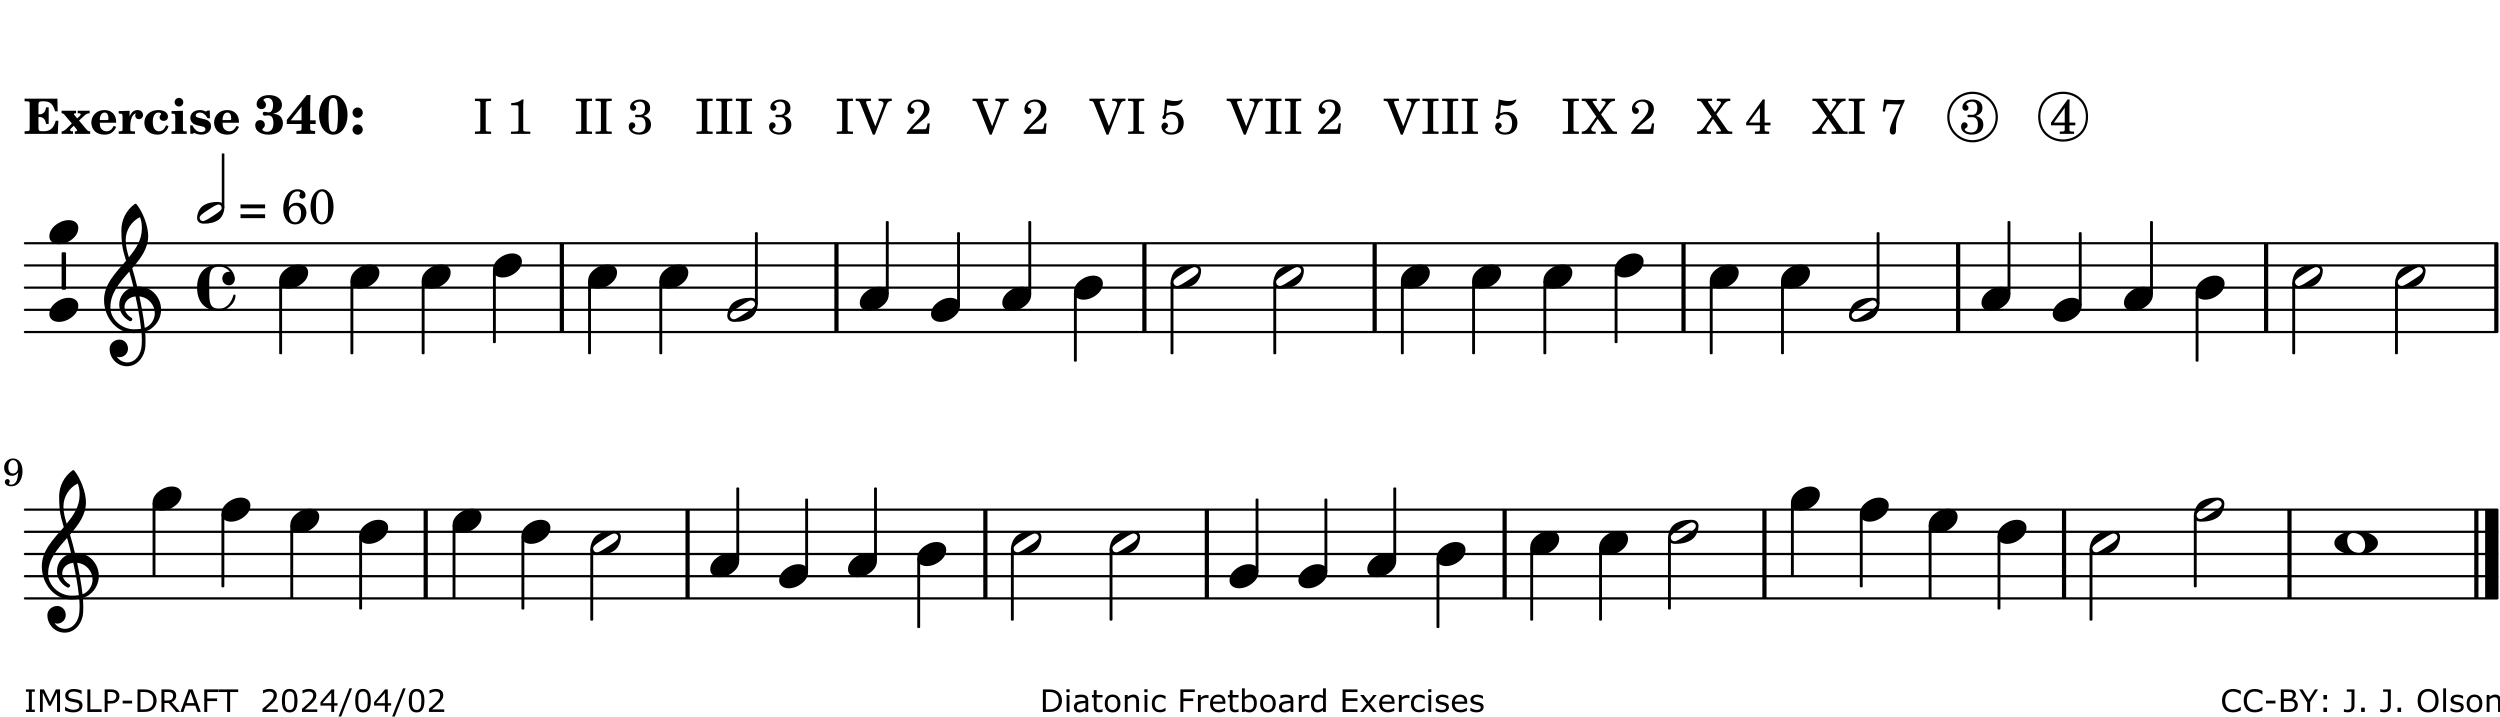 <?xml version="1.0" encoding="UTF-8"?>
<svg xmlns="http://www.w3.org/2000/svg" xmlns:xlink="http://www.w3.org/1999/xlink" width="561pt" height="161pt" viewBox="0 0 561 161" version="1.1">
<defs>
<g>
<symbol overflow="visible" id="glyph0-0">
<path style="stroke:none;" d=""/>
</symbol>
<symbol overflow="visible" id="glyph0-1">
<path style="stroke:none;" d="M 7.531 -7.906 L 0.172 -7.906 L 0.172 -7.312 L 0.344 -7.312 C 0.922 -7.312 1.141 -7.266 1.234 -7.156 C 1.312 -7.047 1.312 -7.016 1.312 -6.328 L 1.312 -1.578 C 1.312 -0.891 1.312 -0.859 1.234 -0.75 C 1.141 -0.641 0.922 -0.594 0.344 -0.594 L 0.172 -0.594 L 0.172 0 L 7.609 0 L 7.75 -2.953 L 7.156 -2.953 C 6.75 -1.359 5.922 -0.609 4.594 -0.594 L 4.266 -0.594 C 3.469 -0.562 3.281 -0.719 3.281 -1.375 L 3.281 -3.797 L 3.469 -3.797 C 4.344 -3.797 4.859 -3.234 4.984 -2.234 L 5.578 -2.234 L 5.578 -5.953 L 4.984 -5.953 C 4.859 -4.938 4.344 -4.391 3.469 -4.391 L 3.281 -4.391 L 3.281 -6.375 C 3.266 -7.141 3.422 -7.312 4.234 -7.312 L 4.531 -7.312 C 5.906 -7.281 6.562 -6.688 7.016 -5.062 L 7.594 -5.062 Z M 7.531 -7.906 "/>
</symbol>
<symbol overflow="visible" id="glyph0-2">
<path style="stroke:none;" d="M 4.047 -2.984 L 5.188 -4.047 C 5.641 -4.469 5.969 -4.625 6.438 -4.625 L 6.438 -5.188 L 3.75 -5.188 L 3.75 -4.625 L 4 -4.625 C 4.266 -4.625 4.438 -4.531 4.438 -4.375 C 4.438 -4.266 4.375 -4.156 4.203 -4 L 3.641 -3.469 L 3.016 -4.219 C 2.938 -4.328 2.906 -4.391 2.906 -4.453 C 2.906 -4.562 3.031 -4.625 3.266 -4.625 L 3.391 -4.625 L 3.391 -5.188 L 0.141 -5.188 L 0.141 -4.625 C 0.469 -4.609 0.594 -4.531 0.875 -4.188 L 2.438 -2.328 L 1.125 -1.047 C 0.719 -0.703 0.484 -0.562 0.141 -0.562 L 0.141 0 L 2.703 0 L 2.703 -0.562 L 2.562 -0.562 C 2.25 -0.562 2.047 -0.672 2.047 -0.859 C 2.047 -0.969 2.109 -1.078 2.203 -1.188 L 2.859 -1.828 L 3.5 -1.047 C 3.594 -0.953 3.625 -0.891 3.625 -0.797 C 3.625 -0.641 3.5 -0.562 3.188 -0.562 L 3.109 -0.562 L 3.109 0 L 6.547 0 L 6.547 -0.562 C 6.141 -0.562 6.031 -0.641 5.562 -1.188 Z M 4.047 -2.984 "/>
</symbol>
<symbol overflow="visible" id="glyph0-3">
<path style="stroke:none;" d="M 5.922 -2.5 L 5.922 -2.672 C 5.922 -4.297 4.906 -5.344 3.297 -5.344 C 2.406 -5.344 1.688 -5.062 1.141 -4.5 C 0.641 -3.984 0.344 -3.266 0.344 -2.547 C 0.344 -1.75 0.688 -0.969 1.234 -0.5 C 1.734 -0.078 2.469 0.172 3.312 0.172 C 4.594 0.172 5.438 -0.406 5.922 -1.578 L 5.375 -1.797 C 4.938 -0.938 4.453 -0.578 3.734 -0.578 C 3.234 -0.578 2.797 -0.828 2.516 -1.234 C 2.328 -1.531 2.25 -1.875 2.25 -2.5 Z M 2.25 -3.094 C 2.25 -4.141 2.672 -4.781 3.328 -4.781 C 3.906 -4.781 4.188 -4.312 4.188 -3.453 C 4.188 -3.188 4.125 -3.094 3.906 -3.094 Z M 2.25 -3.094 "/>
</symbol>
<symbol overflow="visible" id="glyph0-4">
<path style="stroke:none;" d="M 2.641 -5.188 L 0.203 -5.109 L 0.203 -4.547 L 0.359 -4.547 C 1.047 -4.531 1.078 -4.484 1.062 -3.484 L 1.062 -0.984 C 1.047 -0.828 1.047 -0.766 1 -0.703 C 0.922 -0.609 0.719 -0.562 0.234 -0.562 L 0.203 -0.562 L 0.203 0 L 3.859 0 L 3.859 -0.562 L 3.609 -0.562 C 2.875 -0.562 2.797 -0.625 2.797 -1.031 L 2.797 -1.797 C 2.844 -3.422 3.297 -4.422 4.078 -4.625 C 3.938 -4.422 3.906 -4.297 3.906 -4.109 C 3.906 -3.641 4.25 -3.297 4.719 -3.297 C 5.25 -3.297 5.656 -3.703 5.656 -4.234 C 5.656 -4.875 5.156 -5.344 4.453 -5.344 C 3.609 -5.344 3.016 -4.859 2.641 -3.859 Z M 2.641 -5.188 "/>
</symbol>
<symbol overflow="visible" id="glyph0-5">
<path style="stroke:none;" d="M 5.203 -1.938 C 5.047 -1.531 4.953 -1.359 4.781 -1.141 C 4.531 -0.781 4.094 -0.578 3.641 -0.578 C 2.734 -0.578 2.234 -1.344 2.234 -2.703 C 2.234 -4.016 2.719 -4.781 3.531 -4.781 C 3.859 -4.781 4.109 -4.641 4.109 -4.469 C 4.109 -4.422 4.109 -4.422 3.984 -4.266 C 3.797 -4.016 3.766 -3.938 3.766 -3.719 C 3.766 -3.25 4.141 -2.922 4.672 -2.922 C 5.25 -2.922 5.641 -3.281 5.641 -3.859 C 5.641 -4.766 4.781 -5.344 3.469 -5.344 C 1.641 -5.344 0.344 -4.156 0.344 -2.516 C 0.344 -0.906 1.516 0.172 3.281 0.172 C 4.094 0.172 4.641 -0.062 5.109 -0.578 C 5.438 -0.906 5.609 -1.234 5.766 -1.75 Z M 5.203 -1.938 "/>
</symbol>
<symbol overflow="visible" id="glyph0-6">
<path style="stroke:none;" d="M 2.875 -5.188 L 0.312 -5.109 L 0.312 -4.547 L 0.453 -4.547 C 1.125 -4.531 1.156 -4.484 1.156 -3.516 L 1.156 -0.984 C 1.156 -0.828 1.141 -0.766 1.094 -0.703 C 1.031 -0.609 0.812 -0.562 0.344 -0.562 L 0.312 -0.562 L 0.312 0 L 3.734 0 L 3.734 -0.562 L 3.672 -0.562 C 2.984 -0.562 2.875 -0.641 2.875 -1.031 Z M 2 -8.078 C 1.453 -8.078 1.016 -7.641 1.016 -7.109 C 1.016 -6.578 1.453 -6.141 1.969 -6.141 C 2.531 -6.141 2.953 -6.562 2.953 -7.109 C 2.953 -7.641 2.516 -8.078 2 -8.078 Z M 2 -8.078 "/>
</symbol>
<symbol overflow="visible" id="glyph0-7">
<path style="stroke:none;" d="M 4.812 -5.234 L 4.344 -5.234 L 3.938 -5 C 3.516 -5.234 3.109 -5.344 2.578 -5.344 C 1.344 -5.344 0.453 -4.609 0.453 -3.578 C 0.453 -3.156 0.609 -2.766 0.922 -2.484 C 1.25 -2.172 1.562 -2.016 2.281 -1.859 L 3.078 -1.688 C 3.625 -1.562 3.844 -1.375 3.844 -1.047 C 3.844 -0.656 3.484 -0.406 2.906 -0.406 C 2.062 -0.406 1.438 -0.875 0.906 -1.922 L 0.422 -1.922 L 0.469 -0.016 L 0.938 -0.016 L 1.359 -0.219 C 1.781 0.016 2.328 0.172 2.906 0.172 C 4.188 0.172 5.109 -0.609 5.109 -1.703 C 5.109 -2.156 4.938 -2.547 4.641 -2.812 C 4.344 -3.062 4.125 -3.172 3.328 -3.359 L 2.344 -3.609 C 1.812 -3.75 1.672 -3.859 1.672 -4.141 C 1.672 -4.516 2.031 -4.781 2.578 -4.781 C 3.281 -4.781 3.797 -4.406 4.344 -3.5 L 4.859 -3.5 Z M 4.812 -5.234 "/>
</symbol>
<symbol overflow="visible" id="glyph1-0">
<path style="stroke:none;" d=""/>
</symbol>
<symbol overflow="visible" id="glyph1-1">
<path style="stroke:none;" d="M 4.312 -4.531 C 4.797 -4.641 5 -4.719 5.281 -4.859 C 5.922 -5.203 6.297 -5.797 6.297 -6.531 C 6.297 -7.828 5.141 -8.703 3.391 -8.703 C 2.5 -8.703 1.766 -8.469 1.25 -8.016 C 0.844 -7.656 0.609 -7.141 0.609 -6.672 C 0.609 -6.031 1.078 -5.562 1.703 -5.562 C 2.297 -5.562 2.703 -5.953 2.703 -6.531 C 2.703 -6.859 2.562 -7.125 2.219 -7.453 C 2.172 -7.516 2.141 -7.547 2.141 -7.594 C 2.141 -7.828 2.594 -8.062 3.078 -8.062 C 3.844 -8.062 4.297 -7.5 4.297 -6.547 C 4.297 -5.469 3.953 -4.828 3.344 -4.828 C 3.25 -4.828 3.125 -4.828 2.922 -4.875 C 2.656 -4.938 2.562 -4.953 2.438 -4.953 C 2.125 -4.953 1.984 -4.828 1.984 -4.547 C 1.984 -4.266 2.172 -4.078 2.422 -4.078 C 2.516 -4.078 2.578 -4.094 2.797 -4.125 C 3.078 -4.141 3.141 -4.156 3.234 -4.156 C 4 -4.156 4.375 -3.562 4.375 -2.406 C 4.375 -1.172 3.859 -0.469 2.953 -0.469 C 2.438 -0.469 1.891 -0.719 1.891 -0.984 C 1.891 -1.062 1.938 -1.125 2 -1.203 C 2.375 -1.547 2.453 -1.703 2.453 -2.062 C 2.453 -2.641 2 -3.094 1.406 -3.094 C 0.734 -3.094 0.297 -2.609 0.297 -1.922 C 0.297 -0.672 1.5 0.172 3.266 0.172 C 4.172 0.172 5.016 -0.047 5.578 -0.438 C 6.156 -0.844 6.516 -1.594 6.516 -2.375 C 6.516 -3.141 6.172 -3.828 5.609 -4.156 C 5.25 -4.359 4.969 -4.438 4.312 -4.531 Z M 4.312 -4.531 "/>
</symbol>
<symbol overflow="visible" id="glyph1-2">
<path style="stroke:none;" d="M 5.484 -3.047 L 5.484 -6.844 C 5.484 -7.016 5.516 -7.828 5.562 -8.703 L 4.703 -8.703 L 0.234 -3.141 L 0.234 -2.219 L 3.547 -2.219 L 3.547 -1.766 C 3.547 -1.016 3.547 -0.953 3.469 -0.844 C 3.375 -0.719 3.109 -0.656 2.531 -0.656 L 2.391 -0.656 L 2.391 0 L 6.594 0 L 6.594 -0.656 L 6.453 -0.656 C 5.922 -0.672 5.656 -0.719 5.578 -0.844 C 5.484 -0.969 5.484 -1.016 5.484 -1.766 L 5.484 -2.219 L 6.719 -2.219 L 6.719 -3.047 Z M 3.547 -3.047 L 1.125 -3.047 L 3.547 -6.125 Z M 3.547 -3.047 "/>
</symbol>
<symbol overflow="visible" id="glyph1-3">
<path style="stroke:none;" d="M 3.531 -8.703 C 1.688 -8.703 0.328 -6.828 0.328 -4.266 C 0.328 -1.703 1.688 0.172 3.531 0.172 C 5.344 0.172 6.719 -1.703 6.719 -4.203 C 6.719 -5.656 6.375 -6.719 5.656 -7.641 C 5.078 -8.344 4.359 -8.703 3.531 -8.703 Z M 3.516 -8.062 C 3.891 -8.062 4.188 -7.844 4.312 -7.453 C 4.469 -7.047 4.578 -5.75 4.578 -4.234 C 4.578 -2.969 4.469 -1.641 4.359 -1.219 C 4.234 -0.719 3.938 -0.469 3.516 -0.469 C 3.141 -0.469 2.859 -0.672 2.703 -1.078 C 2.547 -1.484 2.453 -2.797 2.453 -4.266 C 2.453 -5.562 2.547 -6.906 2.656 -7.312 C 2.797 -7.812 3.094 -8.062 3.516 -8.062 Z M 3.516 -8.062 "/>
</symbol>
<symbol overflow="visible" id="glyph1-4">
<path style="stroke:none;" d="M 1.844 -2.109 C 1.219 -2.109 0.703 -1.594 0.703 -0.969 C 0.703 -0.344 1.219 0.188 1.828 0.188 C 2.484 0.188 3 -0.312 3 -0.969 C 3 -1.594 2.484 -2.109 1.844 -2.109 Z M 1.844 -5.922 C 1.219 -5.922 0.703 -5.391 0.703 -4.766 C 0.703 -4.141 1.219 -3.609 1.828 -3.609 C 2.484 -3.609 3 -4.125 3 -4.766 C 3 -5.391 2.484 -5.922 1.844 -5.922 Z M 1.844 -5.922 "/>
</symbol>
<symbol overflow="visible" id="glyph2-0">
<path style="stroke:none;" d=""/>
</symbol>
<symbol overflow="visible" id="glyph2-1">
<path style="stroke:none;" d=""/>
</symbol>
<symbol overflow="visible" id="glyph2-2">
<path style="stroke:none;" d="M 0.422 -7.391 L 0.641 -7.391 C 1.266 -7.375 1.469 -7.344 1.562 -7.234 C 1.625 -7.141 1.625 -7.109 1.625 -6.562 L 1.625 -1.344 C 1.625 -0.797 1.625 -0.766 1.562 -0.672 C 1.469 -0.562 1.266 -0.516 0.641 -0.516 L 0.422 -0.516 L 0.422 0 L 4.047 0 L 4.047 -0.516 L 3.828 -0.516 C 3.203 -0.516 3 -0.547 2.906 -0.672 C 2.844 -0.766 2.844 -0.781 2.844 -1.344 L 2.844 -6.562 C 2.844 -7.125 2.844 -7.141 2.906 -7.234 C 3 -7.344 3.203 -7.375 3.828 -7.391 L 4.047 -7.391 L 4.047 -7.906 L 0.422 -7.906 Z M 0.422 -7.391 "/>
</symbol>
<symbol overflow="visible" id="glyph2-3">
<path style="stroke:none;" d="M 3.531 -7.719 C 3.156 -7.266 2.141 -6.922 1.141 -6.906 L 1.141 -6.422 L 2.109 -6.422 C 2.734 -6.422 2.797 -6.359 2.781 -5.734 L 2.781 -1.344 C 2.781 -0.781 2.781 -0.766 2.719 -0.672 C 2.625 -0.562 2.422 -0.516 1.812 -0.516 L 1.094 -0.516 L 1.094 0 L 5.438 0 L 5.438 -0.516 L 4.828 -0.516 C 4.219 -0.516 4.016 -0.562 3.922 -0.672 C 3.844 -0.766 3.844 -0.781 3.844 -1.344 L 3.844 -5.875 C 3.844 -6.484 3.859 -7 3.922 -7.719 Z M 3.531 -7.719 "/>
</symbol>
<symbol overflow="visible" id="glyph2-4">
<path style="stroke:none;" d="M 3.797 -4.031 C 4.781 -4.391 5.25 -4.953 5.25 -5.828 C 5.25 -6.984 4.375 -7.719 3.016 -7.719 C 1.734 -7.719 0.75 -6.953 0.75 -5.953 C 0.75 -5.516 1.047 -5.188 1.484 -5.188 C 1.859 -5.188 2.125 -5.453 2.125 -5.844 C 2.125 -6.094 2.031 -6.234 1.781 -6.406 C 1.672 -6.484 1.641 -6.531 1.641 -6.609 C 1.641 -6.906 2.281 -7.234 2.906 -7.234 C 3.688 -7.234 4.109 -6.75 4.109 -5.812 C 4.109 -4.797 3.688 -4.266 2.906 -4.266 C 2.812 -4.266 2.625 -4.266 2.469 -4.281 C 2.375 -4.297 2.297 -4.297 2.219 -4.297 C 2 -4.297 1.875 -4.188 1.875 -4 C 1.875 -3.812 1.984 -3.719 2.219 -3.719 C 2.297 -3.719 2.375 -3.719 2.469 -3.734 C 2.688 -3.75 2.875 -3.75 2.984 -3.75 C 3.797 -3.75 4.234 -3.172 4.234 -2.078 C 4.234 -0.938 3.688 -0.312 2.703 -0.312 C 2.016 -0.312 1.266 -0.672 1.266 -1.016 C 1.266 -1.125 1.297 -1.141 1.5 -1.266 C 1.812 -1.453 1.922 -1.625 1.922 -1.906 C 1.922 -2.297 1.625 -2.594 1.234 -2.594 C 0.766 -2.594 0.453 -2.219 0.453 -1.625 C 0.453 -0.562 1.438 0.172 2.844 0.172 C 4.422 0.172 5.453 -0.719 5.453 -2.062 C 5.453 -3.094 4.922 -3.719 3.797 -4.031 Z M 3.797 -4.031 "/>
</symbol>
<symbol overflow="visible" id="glyph2-5">
<path style="stroke:none;" d="M 4.297 -1.703 L 2.297 -6.781 C 2.25 -6.922 2.219 -7.062 2.219 -7.125 C 2.219 -7.312 2.406 -7.391 2.891 -7.391 L 3.328 -7.391 L 3.328 -7.906 L -0.094 -7.906 L -0.094 -7.391 L 0.125 -7.391 C 0.641 -7.375 0.797 -7.266 0.969 -6.781 L 3.75 0.172 L 4.188 0.172 L 6.703 -6.312 C 7.031 -7.172 7.266 -7.375 7.891 -7.391 L 8 -7.391 L 8 -7.906 L 5.031 -7.906 L 5.031 -7.391 L 5.25 -7.391 C 5.812 -7.391 6.141 -7.172 6.141 -6.828 C 6.141 -6.672 6.078 -6.422 6 -6.203 Z M 4.297 -1.703 "/>
</symbol>
<symbol overflow="visible" id="glyph2-6">
<path style="stroke:none;" d="M 5.531 -2.359 L 5.047 -2.359 L 4.938 -1.812 C 4.797 -1.094 4.703 -1.031 4.031 -1.031 L 1.578 -1.031 C 2.328 -1.812 2.578 -2.047 3.281 -2.594 C 4.281 -3.359 4.703 -3.75 4.969 -4.078 C 5.312 -4.562 5.484 -5.031 5.484 -5.578 C 5.484 -6.828 4.453 -7.719 3.016 -7.719 C 1.625 -7.719 0.562 -6.828 0.562 -5.656 C 0.562 -4.969 0.922 -4.484 1.438 -4.484 C 1.844 -4.484 2.109 -4.766 2.109 -5.156 C 2.109 -5.438 1.953 -5.688 1.734 -5.781 C 1.328 -5.953 1.297 -5.969 1.297 -6.109 C 1.297 -6.281 1.406 -6.531 1.562 -6.719 C 1.844 -7.047 2.297 -7.234 2.797 -7.234 C 3.719 -7.234 4.25 -6.688 4.25 -5.766 C 4.25 -4.953 3.859 -4.219 2.953 -3.25 C 2.141 -2.406 1.641 -1.859 1.453 -1.656 C 1.062 -1.188 0.859 -0.938 0.391 -0.312 L 0.391 0 L 5.328 0 Z M 5.531 -2.359 "/>
</symbol>
<symbol overflow="visible" id="glyph2-7">
<path style="stroke:none;" d="M 1.797 -6.469 C 2.391 -6.328 2.688 -6.281 3.125 -6.281 C 4.047 -6.281 4.734 -6.609 5.094 -7.219 C 5.219 -7.422 5.25 -7.531 5.25 -7.609 C 5.25 -7.672 5.234 -7.719 5.172 -7.719 C 5.141 -7.719 5.094 -7.703 5.031 -7.672 C 4.484 -7.438 4.203 -7.375 3.578 -7.375 C 2.875 -7.375 2.438 -7.453 1.312 -7.719 C 1.266 -6.797 1.172 -5.625 1.016 -4.266 C 0.781 -4.016 0.719 -3.875 0.719 -3.703 C 0.719 -3.469 0.859 -3.328 1.062 -3.328 C 1.344 -3.328 1.516 -3.562 1.562 -4 C 1.938 -4.266 2.297 -4.391 2.734 -4.391 C 3.719 -4.391 4.297 -3.641 4.297 -2.391 C 4.297 -1.656 4.125 -1.031 3.797 -0.688 C 3.578 -0.453 3.125 -0.312 2.672 -0.312 C 2.016 -0.312 1.344 -0.641 1.344 -0.984 C 1.344 -1.062 1.406 -1.156 1.531 -1.234 C 1.875 -1.438 1.969 -1.578 1.969 -1.875 C 1.969 -2.25 1.672 -2.547 1.281 -2.547 C 0.844 -2.547 0.5 -2.141 0.5 -1.625 C 0.5 -1.078 0.812 -0.531 1.297 -0.203 C 1.672 0.047 2.109 0.172 2.688 0.172 C 4.422 0.172 5.5 -0.844 5.5 -2.453 C 5.5 -3.938 4.516 -4.938 3.016 -4.938 C 2.547 -4.938 2.219 -4.859 1.609 -4.609 Z M 1.797 -6.469 "/>
</symbol>
<symbol overflow="visible" id="glyph2-8">
<path style="stroke:none;" d="M 4.266 -4.375 L 5.719 -6.359 C 6.281 -7.156 6.609 -7.375 7.219 -7.391 L 7.391 -7.391 L 7.391 -7.906 L 4.375 -7.906 L 4.375 -7.391 L 4.531 -7.391 C 5.062 -7.391 5.297 -7.266 5.297 -6.969 C 5.297 -6.844 5.25 -6.766 5.141 -6.594 L 3.953 -4.875 L 2.5 -6.984 C 2.422 -7.094 2.375 -7.203 2.375 -7.25 C 2.375 -7.359 2.469 -7.391 2.906 -7.391 L 3.312 -7.391 L 3.312 -7.906 L -0.062 -7.906 L -0.062 -7.391 L 0.125 -7.391 C 0.719 -7.375 0.797 -7.344 1.047 -6.984 L 3.203 -3.859 L 1.422 -1.391 C 0.938 -0.75 0.562 -0.531 -0.016 -0.516 L -0.062 -0.516 L -0.062 0 L 3.062 0 L 3.062 -0.516 L 2.781 -0.516 C 2.344 -0.516 2.062 -0.719 2.062 -1.047 C 2.062 -1.188 2.141 -1.359 2.25 -1.516 L 3.516 -3.359 L 5.141 -1.047 C 5.25 -0.922 5.297 -0.797 5.297 -0.719 C 5.297 -0.531 5.25 -0.531 4.562 -0.516 L 4.25 -0.516 L 4.25 0 L 7.844 0 L 7.844 -0.516 L 7.719 -0.516 C 6.984 -0.531 6.906 -0.562 6.562 -1.078 Z M 4.266 -4.375 "/>
</symbol>
<symbol overflow="visible" id="glyph2-9">
<path style="stroke:none;" d="M 4.031 -7.719 L 0.312 -2.531 L 0.312 -1.922 L 3.391 -1.922 L 3.391 -1.344 C 3.391 -0.781 3.391 -0.766 3.312 -0.672 C 3.234 -0.547 3.016 -0.516 2.406 -0.516 L 2.281 -0.516 L 2.281 0 L 5.484 0 L 5.484 -0.516 L 5.438 -0.516 C 4.812 -0.516 4.594 -0.547 4.516 -0.672 C 4.453 -0.766 4.453 -0.781 4.453 -1.344 L 4.453 -1.922 L 5.766 -1.922 L 5.766 -2.531 L 4.453 -2.531 L 4.453 -5.516 C 4.453 -6.891 4.453 -6.922 4.5 -7.719 Z M 3.391 -2.531 L 0.969 -2.531 L 3.391 -5.844 Z M 3.391 -2.531 "/>
</symbol>
<symbol overflow="visible" id="glyph2-10">
<path style="stroke:none;" d="M 0.641 -5.062 L 1.125 -4.984 L 1.328 -5.844 C 1.484 -6.578 1.562 -6.688 1.891 -6.688 C 1.938 -6.688 2.031 -6.688 2.125 -6.672 C 3.469 -6.609 3.469 -6.609 3.969 -6.609 C 4.125 -6.609 4.375 -6.609 4.672 -6.609 L 3.938 -5.109 C 3.125 -3.5 3.016 -3.312 2.75 -2.625 C 2.406 -1.812 2.234 -1.125 2.234 -0.656 C 2.234 -0.156 2.5 0.156 2.922 0.156 C 3.453 0.156 3.656 -0.203 3.641 -1.156 C 3.594 -2.734 3.797 -3.5 4.969 -6.062 C 5.125 -6.406 5.297 -6.75 5.453 -7.094 C 5.469 -7.109 5.5 -7.203 5.562 -7.344 L 5.562 -7.672 C 4.906 -7.609 4.562 -7.594 3.875 -7.594 C 2.922 -7.594 2.172 -7.625 0.984 -7.719 Z M 0.641 -5.062 "/>
</symbol>
<symbol overflow="visible" id="glyph2-11">
<path style="stroke:none;" d="M 0.562 -1.234 L 6.078 -1.234 L 6.078 -2.109 L 0.562 -2.109 Z M 0.562 -3.438 L 6.078 -3.438 L 6.078 -4.312 L 0.562 -4.312 Z M 0.562 -3.438 "/>
</symbol>
<symbol overflow="visible" id="glyph2-12">
<path style="stroke:none;" d="M 1.672 -3.719 C 1.781 -5.094 1.844 -5.453 2.078 -6.016 C 2.406 -6.797 2.984 -7.234 3.672 -7.234 C 4.047 -7.234 4.281 -7.125 4.281 -6.922 C 4.281 -6.875 4.266 -6.844 4.234 -6.766 C 4.125 -6.562 4.062 -6.391 4.062 -6.25 C 4.062 -5.875 4.344 -5.609 4.734 -5.609 C 5.156 -5.609 5.453 -5.938 5.453 -6.391 C 5.453 -7.156 4.703 -7.719 3.656 -7.719 C 2.766 -7.719 1.922 -7.281 1.391 -6.547 C 0.781 -5.703 0.453 -4.562 0.453 -3.375 C 0.453 -1.234 1.516 0.172 3.125 0.172 C 3.844 0.172 4.438 -0.078 4.891 -0.562 C 5.359 -1.047 5.656 -1.75 5.656 -2.453 C 5.656 -3.75 4.734 -4.703 3.484 -4.703 C 2.734 -4.703 2.188 -4.422 1.672 -3.719 Z M 3.172 -4.047 C 3.969 -4.047 4.453 -3.422 4.453 -2.375 C 4.453 -1.109 3.953 -0.312 3.156 -0.312 C 2.656 -0.312 2.266 -0.562 2 -1.109 C 1.828 -1.453 1.734 -1.812 1.734 -2.219 C 1.734 -3.359 2.297 -4.047 3.172 -4.047 Z M 3.172 -4.047 "/>
</symbol>
<symbol overflow="visible" id="glyph2-13">
<path style="stroke:none;" d="M 3.109 -7.719 C 1.578 -7.719 0.453 -6.047 0.453 -3.75 C 0.453 -1.484 1.547 0.172 3.016 0.172 C 4.562 0.172 5.625 -1.438 5.625 -3.719 C 5.625 -4.875 5.391 -5.844 4.922 -6.594 C 4.5 -7.281 3.797 -7.719 3.109 -7.719 Z M 3.031 -7.234 C 3.391 -7.234 3.75 -7 4.016 -6.562 C 4.297 -6.047 4.406 -5.422 4.406 -3.922 C 4.406 -2.375 4.328 -1.656 4.109 -1.172 C 3.859 -0.641 3.469 -0.312 3.047 -0.312 C 2.672 -0.312 2.328 -0.547 2.062 -0.984 C 1.766 -1.5 1.672 -2.172 1.672 -3.969 C 1.672 -5.25 1.75 -5.891 1.969 -6.375 C 2.219 -6.922 2.625 -7.234 3.031 -7.234 Z M 3.031 -7.234 "/>
</symbol>
<symbol overflow="visible" id="glyph3-0">
<path style="stroke:none;" d="M 1 0 L 8.969 0 L 8.969 -10.625 L 1 -10.625 Z M 1.984 -1 L 1.984 -9.625 L 7.969 -9.625 L 7.969 -1 Z M 1.984 -1 "/>
</symbol>
<symbol overflow="visible" id="glyph3-1">
<path style="stroke:none;" d="M 4.344 -2.703 C 3.531 -2.703 2.734 -2.453 2.031 -2.031 C 1.094 -1.469 0 -0.484 0 0.938 C 0 2.156 1.062 2.703 2.156 2.703 C 2.969 2.703 3.766 2.453 4.469 2.031 C 5.406 1.469 6.5 0.484 6.5 -0.938 C 6.5 -2.156 5.438 -2.703 4.344 -2.703 Z M 4.344 -2.703 "/>
</symbol>
<symbol overflow="visible" id="glyph3-2">
<path style="stroke:none;" d="M 6.25 -1.297 C 6.25 -1.094 6.172 -0.891 6.031 -0.734 C 5.641 -0.234 4.703 0.344 3.969 0.812 C 3.234 1.297 2.312 1.906 1.688 2.094 C 1.609 2.109 1.531 2.109 1.453 2.109 C 1.031 2.109 0.625 1.766 0.625 1.297 C 0.625 1.094 0.672 0.891 0.812 0.734 C 1.219 0.234 2.156 -0.344 2.891 -0.812 C 3.625 -1.297 4.562 -1.906 5.172 -2.094 C 5.266 -2.109 5.344 -2.109 5.422 -2.109 C 5.844 -2.109 6.25 -1.766 6.25 -1.297 Z M 5.219 -2.703 C 3.75 -2.703 2.531 -2.438 1.469 -1.719 C 0.844 -1.281 0.453 -0.578 0.219 0.156 C 0.094 0.516 0 0.922 0 1.297 C 0 2.297 0.734 2.703 1.656 2.703 C 3.125 2.703 4.328 2.438 5.375 1.719 C 6.016 1.281 6.422 0.578 6.656 -0.156 C 6.766 -0.516 6.859 -0.922 6.859 -1.297 C 6.859 -2.297 6.141 -2.703 5.219 -2.703 Z M 5.219 -2.703 "/>
</symbol>
<symbol overflow="visible" id="glyph3-3">
<path style="stroke:none;" d="M 5.297 12.656 L 5.312 11.797 L 5.234 11.797 C 4.266 11.797 3.422 11.281 2.906 10.5 C 3.109 10.578 3.312 10.625 3.531 10.625 C 4.562 10.625 5.422 9.766 5.422 8.719 C 5.422 7.609 4.609 6.672 3.531 6.672 C 2.344 6.672 1.297 7.562 1.297 8.719 C 1.297 10.891 3.031 12.656 5.172 12.656 Z M 9.188 4.047 C 8.906 1.594 8.469 -0.703 7.984 -3.016 C 10.125 -2.781 11.438 -1.016 11.438 0.781 C 11.438 2.156 10.531 3.562 9.188 4.047 Z M 1.469 -0.562 C 1.469 -3.75 3.578 -6.172 5.719 -8.594 C 6.062 -7.438 6.359 -6.25 6.641 -5.094 C 4.609 -4.641 3.453 -2.922 3.453 -1.172 C 3.453 0.219 4.188 1.656 5.781 2.516 C 5.844 2.531 5.891 2.547 5.953 2.547 C 6.203 2.547 6.391 2.328 6.391 2.109 C 6.391 2.016 6.359 1.906 6.25 1.812 C 5.141 1.172 4.641 0.234 4.641 -0.641 C 4.641 -1.797 5.531 -2.844 7.109 -3.016 C 7.625 -0.641 8.094 1.719 8.359 4.25 C 7.828 4.328 7.297 4.359 6.734 4.359 C 4.047 4.359 1.469 2.125 1.469 -0.562 Z M 6.672 5.219 C 7.297 5.219 7.875 5.156 8.453 5.062 C 8.5 5.672 8.531 6.281 8.531 6.891 C 8.531 7.25 8.5 7.625 8.484 7.984 C 8.359 9.953 7.172 11.75 5.312 11.797 L 5.297 12.656 C 7.562 12.594 9.188 10.484 9.328 8.109 C 9.344 7.734 9.359 7.328 9.359 6.953 C 9.359 6.25 9.328 5.562 9.266 4.859 C 9.781 4.703 10.281 4.484 10.719 4.141 C 12.188 3.031 12.844 1.469 12.844 -0.047 C 12.844 -2.688 10.844 -5.234 7.75 -5.234 C 7.672 -5.234 7.562 -5.219 7.484 -5.219 C 7.156 -6.594 6.797 -7.984 6.375 -9.344 C 8.25 -11.516 9.953 -13.75 9.953 -16.594 C 9.953 -18.844 8.719 -22.047 7.312 -23.734 C 7.188 -23.828 7.031 -23.828 6.906 -23.734 C 5.047 -22.375 3.938 -20.203 3.938 -17.906 C 3.938 -16.875 3.969 -15.844 4.078 -14.797 C 4.25 -13.5 4.609 -12.25 4.984 -11.016 C 2.656 -8.328 0.047 -5.75 0.047 -2.234 C 0.047 1.797 2.922 5.219 6.672 5.219 Z M 8.531 -18.25 C 8.531 -15.734 7.219 -13.719 5.625 -11.797 C 5.266 -13.016 4.906 -14.188 4.906 -15.656 C 4.906 -17.844 6.156 -19.859 8.125 -20.812 C 8.453 -19.828 8.531 -19.344 8.531 -18.25 Z M 8.531 -18.25 "/>
</symbol>
<symbol overflow="visible" id="glyph3-4">
<path style="stroke:none;" d="M 7.156 -0.531 C 7.891 -0.531 8.484 -1.172 8.484 -1.969 C 8.484 -2.047 8.484 -2.156 8.469 -2.25 C 8.172 -3.969 6.719 -5.219 4.984 -5.219 C 3.625 -5.219 2.25 -4.828 1.312 -3.844 C 0.344 -2.828 0 -1.422 0 0 C 0 1.422 0.344 2.828 1.312 3.844 C 2.25 4.828 3.625 5.234 4.984 5.234 C 6.531 5.234 8.625 3.641 8.625 1.766 C 8.625 1.609 8.484 1.531 8.359 1.531 C 8.266 1.531 8.172 1.594 8.125 1.734 C 7.75 3.344 6.578 4.734 4.984 4.734 C 2.875 4.734 2.734 3.266 2.734 1.016 L 2.734 -1.016 C 2.734 -3.266 2.875 -4.719 4.984 -4.719 C 5.938 -4.719 6.812 -4.281 7.375 -3.547 C 7.266 -3.562 7.172 -3.562 7.094 -3.562 C 6.203 -3.562 5.656 -2.781 5.656 -2.031 C 5.656 -1.375 6.172 -0.531 7.156 -0.531 Z M 7.156 -0.531 "/>
</symbol>
<symbol overflow="visible" id="glyph3-5">
<path style="stroke:none;" d="M 4.25 -2.234 C 5.781 -2.234 6.906 -1.062 6.906 0.484 C 6.906 1.375 6.531 2.234 5.531 2.234 C 4 2.234 2.875 1.062 2.875 -0.484 C 2.875 -1.375 3.25 -2.234 4.25 -2.234 Z M 9.781 0 C 9.781 -0.859 9.109 -1.5 8.344 -1.906 C 7.297 -2.484 6.078 -2.703 4.875 -2.703 C 3.688 -2.703 2.484 -2.484 1.438 -1.906 C 0.672 -1.5 0 -0.859 0 0 C 0 0.859 0.672 1.5 1.438 1.906 C 2.484 2.484 3.688 2.703 4.875 2.703 C 6.078 2.703 7.297 2.484 8.344 1.906 C 9.109 1.5 9.781 0.859 9.781 0 Z M 9.781 0 "/>
</symbol>
<symbol overflow="visible" id="glyph4-0">
<path style="stroke:none;" d="M 0.891 0 L 7.984 0 L 7.984 -9.453 L 0.891 -9.453 Z M 1.781 -0.891 L 1.781 -8.578 L 7.094 -8.578 L 7.094 -0.891 Z M 1.781 -0.891 "/>
</symbol>
<symbol overflow="visible" id="glyph4-1">
<path style="stroke:none;" d="M 5.531 -1.141 C 5.531 -0.953 5.484 -0.797 5.359 -0.656 C 5 -0.234 4.172 0.297 3.531 0.734 C 2.891 1.156 2.062 1.672 1.531 1.828 C 1.453 1.844 1.391 1.859 1.312 1.859 C 0.938 1.859 0.578 1.562 0.578 1.141 C 0.578 0.953 0.641 0.797 0.766 0.656 C 1.125 0.234 1.953 -0.297 2.594 -0.734 C 3.234 -1.156 4.062 -1.672 4.594 -1.828 C 4.672 -1.844 4.734 -1.859 4.812 -1.859 C 5.188 -1.859 5.531 -1.562 5.531 -1.141 Z M 4.594 -2.438 C 3.297 -2.438 2.25 -2.203 1.312 -1.562 C 0.734 -1.172 0.391 -0.547 0.172 0.125 C 0.078 0.438 0 0.797 0 1.125 C 0 2.047 0.672 2.438 1.531 2.438 C 2.828 2.438 3.891 2.203 4.828 1.562 C 5.406 1.172 5.734 0.547 5.953 -0.125 C 6.047 -0.438 6.125 -0.797 6.125 -1.125 C 6.125 -2.047 5.453 -2.438 4.594 -2.438 Z M 4.594 -2.438 "/>
</symbol>
<symbol overflow="visible" id="glyph5-0">
<path style="stroke:none;" d=""/>
</symbol>
<symbol overflow="visible" id="glyph5-1">
<path style="stroke:none;" d="M 3.516 -3.016 C 3.406 -2 3.359 -1.703 3.203 -1.266 C 2.969 -0.625 2.5 -0.25 1.922 -0.25 C 1.625 -0.25 1.438 -0.328 1.438 -0.469 C 1.438 -0.5 1.453 -0.547 1.484 -0.609 C 1.578 -0.812 1.594 -0.875 1.594 -0.984 C 1.594 -1.281 1.391 -1.5 1.094 -1.5 C 0.75 -1.5 0.5 -1.234 0.5 -0.875 C 0.5 -0.297 1.109 0.125 1.906 0.125 C 2.703 0.125 3.375 -0.219 3.797 -0.875 C 4.234 -1.516 4.469 -2.344 4.469 -3.25 C 4.469 -5 3.641 -6.125 2.328 -6.125 C 1.203 -6.125 0.344 -5.203 0.344 -4.031 C 0.344 -2.984 1.062 -2.234 2.062 -2.234 C 2.688 -2.234 3.047 -2.422 3.516 -3.016 Z M 2.375 -5.75 C 3.016 -5.75 3.438 -5.125 3.438 -4.141 C 3.438 -3.781 3.375 -3.453 3.234 -3.25 C 3.031 -2.938 2.703 -2.75 2.328 -2.75 C 1.656 -2.75 1.281 -3.266 1.281 -4.188 C 1.281 -4.609 1.391 -5.016 1.547 -5.281 C 1.75 -5.609 1.984 -5.75 2.375 -5.75 Z M 2.375 -5.75 "/>
</symbol>
<symbol overflow="visible" id="glyph6-0">
<path style="stroke:none;" d="M 0.875 0 L 0.875 -5.234 L 6.094 -5.234 L 6.094 0 Z M 1.312 -0.438 L 5.656 -0.438 L 5.656 -4.797 L 1.312 -4.797 Z M 1.312 -0.438 "/>
</symbol>
<symbol overflow="visible" id="glyph6-1">
<path style="stroke:none;" d="M 2.469 0 L 0.469 0 L 0.469 -0.516 L 1.125 -0.516 L 1.125 -4.547 L 0.469 -4.547 L 0.469 -5.062 L 2.469 -5.062 L 2.469 -4.547 L 1.797 -4.547 L 1.797 -0.516 L 2.469 -0.516 Z M 2.469 0 "/>
</symbol>
<symbol overflow="visible" id="glyph6-2">
<path style="stroke:none;" d="M 5.188 0 L 4.516 0 L 4.516 -4.359 L 3.109 -1.391 L 2.703 -1.391 L 1.312 -4.359 L 1.312 0 L 0.688 0 L 0.688 -5.062 L 1.594 -5.062 L 2.953 -2.25 L 4.25 -5.062 L 5.188 -5.062 Z M 5.188 0 "/>
</symbol>
<symbol overflow="visible" id="glyph6-3">
<path style="stroke:none;" d="M 4.359 -1.453 C 4.359 -1.254 4.312 -1.055 4.219 -0.859 C 4.133 -0.672 4.008 -0.508 3.844 -0.375 C 3.656 -0.227 3.441 -0.113 3.203 -0.031 C 2.961 0.051 2.672 0.094 2.328 0.094 C 1.961 0.094 1.633 0.062 1.344 0 C 1.051 -0.07 0.754 -0.176 0.453 -0.312 L 0.453 -1.156 L 0.5 -1.156 C 0.758 -0.945 1.055 -0.781 1.391 -0.656 C 1.723 -0.539 2.039 -0.484 2.344 -0.484 C 2.758 -0.484 3.082 -0.562 3.312 -0.719 C 3.539 -0.875 3.656 -1.082 3.656 -1.344 C 3.656 -1.57 3.598 -1.738 3.484 -1.844 C 3.379 -1.945 3.219 -2.031 3 -2.094 C 2.82 -2.145 2.633 -2.18 2.438 -2.203 C 2.238 -2.234 2.031 -2.273 1.812 -2.328 C 1.363 -2.422 1.031 -2.582 0.812 -2.812 C 0.594 -3.039 0.484 -3.336 0.484 -3.703 C 0.484 -4.129 0.66 -4.477 1.016 -4.75 C 1.379 -5.02 1.836 -5.156 2.391 -5.156 C 2.742 -5.156 3.066 -5.117 3.359 -5.047 C 3.66 -4.984 3.926 -4.898 4.156 -4.797 L 4.156 -4.016 L 4.109 -4.016 C 3.922 -4.172 3.664 -4.301 3.344 -4.406 C 3.031 -4.52 2.711 -4.578 2.391 -4.578 C 2.023 -4.578 1.734 -4.5 1.516 -4.344 C 1.297 -4.195 1.188 -4.008 1.188 -3.781 C 1.188 -3.562 1.238 -3.391 1.344 -3.266 C 1.457 -3.148 1.648 -3.062 1.922 -3 C 2.066 -2.969 2.273 -2.926 2.547 -2.875 C 2.816 -2.832 3.039 -2.789 3.219 -2.75 C 3.602 -2.645 3.891 -2.488 4.078 -2.281 C 4.266 -2.082 4.359 -1.805 4.359 -1.453 Z M 4.359 -1.453 "/>
</symbol>
<symbol overflow="visible" id="glyph6-4">
<path style="stroke:none;" d="M 3.891 0 L 0.688 0 L 0.688 -5.062 L 1.359 -5.062 L 1.359 -0.594 L 3.891 -0.594 Z M 3.891 0 "/>
</symbol>
<symbol overflow="visible" id="glyph6-5">
<path style="stroke:none;" d="M 4 -3.531 C 4 -3.312 3.957 -3.102 3.875 -2.906 C 3.801 -2.719 3.691 -2.551 3.547 -2.406 C 3.367 -2.238 3.16 -2.109 2.922 -2.016 C 2.691 -1.93 2.395 -1.891 2.031 -1.891 L 1.359 -1.891 L 1.359 0 L 0.688 0 L 0.688 -5.062 L 2.062 -5.062 C 2.363 -5.062 2.617 -5.035 2.828 -4.984 C 3.035 -4.93 3.223 -4.852 3.391 -4.75 C 3.578 -4.625 3.723 -4.461 3.828 -4.266 C 3.941 -4.078 4 -3.832 4 -3.531 Z M 3.297 -3.516 C 3.297 -3.691 3.266 -3.844 3.203 -3.969 C 3.141 -4.102 3.047 -4.211 2.922 -4.297 C 2.816 -4.359 2.691 -4.406 2.547 -4.438 C 2.41 -4.469 2.234 -4.484 2.016 -4.484 L 1.359 -4.484 L 1.359 -2.469 L 1.922 -2.469 C 2.191 -2.469 2.41 -2.488 2.578 -2.531 C 2.754 -2.582 2.895 -2.66 3 -2.766 C 3.102 -2.879 3.176 -2.992 3.219 -3.109 C 3.27 -3.234 3.297 -3.367 3.297 -3.516 Z M 3.297 -3.516 "/>
</symbol>
<symbol overflow="visible" id="glyph6-6">
<path style="stroke:none;" d="M 2.641 -1.906 L 0.516 -1.906 L 0.516 -2.531 L 2.641 -2.531 Z M 2.641 -1.906 "/>
</symbol>
<symbol overflow="visible" id="glyph6-7">
<path style="stroke:none;" d="M 4.969 -2.531 C 4.969 -2.07 4.863 -1.656 4.656 -1.281 C 4.457 -0.906 4.191 -0.613 3.859 -0.406 C 3.629 -0.258 3.367 -0.156 3.078 -0.094 C 2.797 -0.031 2.422 0 1.953 0 L 0.688 0 L 0.688 -5.062 L 1.953 -5.062 C 2.441 -5.062 2.832 -5.023 3.125 -4.953 C 3.414 -4.891 3.66 -4.797 3.859 -4.672 C 4.203 -4.453 4.473 -4.16 4.672 -3.797 C 4.867 -3.441 4.969 -3.02 4.969 -2.531 Z M 4.25 -2.531 C 4.25 -2.938 4.18 -3.273 4.047 -3.547 C 3.91 -3.816 3.707 -4.031 3.438 -4.188 C 3.227 -4.301 3.008 -4.379 2.781 -4.422 C 2.562 -4.461 2.297 -4.484 1.984 -4.484 L 1.359 -4.484 L 1.359 -0.578 L 1.984 -0.578 C 2.305 -0.578 2.586 -0.598 2.828 -0.641 C 3.078 -0.691 3.301 -0.785 3.5 -0.922 C 3.75 -1.078 3.938 -1.285 4.062 -1.547 C 4.188 -1.816 4.25 -2.145 4.25 -2.531 Z M 4.25 -2.531 "/>
</symbol>
<symbol overflow="visible" id="glyph6-8">
<path style="stroke:none;" d="M 4.875 0 L 4 0 L 2.297 -2.016 L 1.359 -2.016 L 1.359 0 L 0.688 0 L 0.688 -5.062 L 2.094 -5.062 C 2.406 -5.062 2.66 -5.039 2.859 -5 C 3.066 -4.969 3.254 -4.898 3.422 -4.797 C 3.598 -4.68 3.738 -4.535 3.844 -4.359 C 3.945 -4.18 4 -3.957 4 -3.688 C 4 -3.32 3.906 -3.016 3.719 -2.766 C 3.539 -2.523 3.289 -2.344 2.969 -2.219 Z M 3.297 -3.641 C 3.297 -3.785 3.27 -3.914 3.219 -4.031 C 3.164 -4.145 3.082 -4.238 2.969 -4.312 C 2.875 -4.375 2.758 -4.414 2.625 -4.438 C 2.488 -4.469 2.328 -4.484 2.141 -4.484 L 1.359 -4.484 L 1.359 -2.578 L 2.031 -2.578 C 2.25 -2.578 2.438 -2.594 2.594 -2.625 C 2.75 -2.664 2.883 -2.738 3 -2.844 C 3.102 -2.938 3.176 -3.047 3.219 -3.172 C 3.27 -3.297 3.297 -3.453 3.297 -3.641 Z M 3.297 -3.641 "/>
</symbol>
<symbol overflow="visible" id="glyph6-9">
<path style="stroke:none;" d="M 4.672 0 L 3.953 0 L 3.453 -1.406 L 1.266 -1.406 L 0.766 0 L 0.094 0 L 1.938 -5.062 L 2.828 -5.062 Z M 3.25 -1.984 L 2.359 -4.484 L 1.469 -1.984 Z M 3.25 -1.984 "/>
</symbol>
<symbol overflow="visible" id="glyph6-10">
<path style="stroke:none;" d="M 3.922 -4.469 L 1.359 -4.469 L 1.359 -3.031 L 3.562 -3.031 L 3.562 -2.438 L 1.359 -2.438 L 1.359 0 L 0.688 0 L 0.688 -5.062 L 3.922 -5.062 Z M 3.922 -4.469 "/>
</symbol>
<symbol overflow="visible" id="glyph6-11">
<path style="stroke:none;" d="M 4.297 -4.469 L 2.484 -4.469 L 2.484 0 L 1.812 0 L 1.812 -4.469 L 0 -4.469 L 0 -5.062 L 4.297 -5.062 Z M 4.297 -4.469 "/>
</symbol>
<symbol overflow="visible" id="glyph6-12">
<path style="stroke:none;" d=""/>
</symbol>
<symbol overflow="visible" id="glyph6-13">
<path style="stroke:none;" d="M 3.984 0 L 0.547 0 L 0.547 -0.719 C 0.785 -0.914 1.023 -1.113 1.266 -1.312 C 1.504 -1.52 1.727 -1.727 1.938 -1.938 C 2.375 -2.352 2.672 -2.688 2.828 -2.938 C 2.984 -3.188 3.062 -3.457 3.062 -3.75 C 3.062 -4.008 2.973 -4.211 2.797 -4.359 C 2.629 -4.504 2.391 -4.578 2.078 -4.578 C 1.867 -4.578 1.645 -4.539 1.406 -4.469 C 1.164 -4.395 0.93 -4.285 0.703 -4.141 L 0.672 -4.141 L 0.672 -4.859 C 0.836 -4.93 1.051 -5 1.312 -5.062 C 1.582 -5.133 1.844 -5.172 2.094 -5.172 C 2.613 -5.172 3.02 -5.047 3.312 -4.797 C 3.613 -4.547 3.766 -4.207 3.766 -3.781 C 3.766 -3.582 3.738 -3.398 3.688 -3.234 C 3.633 -3.066 3.562 -2.91 3.469 -2.766 C 3.383 -2.617 3.281 -2.477 3.156 -2.344 C 3.039 -2.207 2.898 -2.055 2.734 -1.891 C 2.484 -1.648 2.227 -1.422 1.969 -1.203 C 1.719 -0.984 1.477 -0.773 1.25 -0.578 L 3.984 -0.578 Z M 3.984 0 "/>
</symbol>
<symbol overflow="visible" id="glyph6-14">
<path style="stroke:none;" d="M 3.969 -2.531 C 3.969 -1.625 3.82 -0.957 3.531 -0.531 C 3.25 -0.102 2.812 0.109 2.219 0.109 C 1.613 0.109 1.172 -0.102 0.891 -0.531 C 0.609 -0.969 0.469 -1.633 0.469 -2.531 C 0.469 -3.426 0.609 -4.086 0.891 -4.516 C 1.172 -4.953 1.613 -5.172 2.219 -5.172 C 2.82 -5.172 3.266 -4.953 3.547 -4.516 C 3.828 -4.078 3.969 -3.414 3.969 -2.531 Z M 3.078 -0.984 C 3.148 -1.172 3.203 -1.391 3.234 -1.641 C 3.266 -1.891 3.281 -2.188 3.281 -2.531 C 3.281 -2.875 3.266 -3.172 3.234 -3.422 C 3.203 -3.68 3.148 -3.898 3.078 -4.078 C 2.992 -4.254 2.883 -4.383 2.75 -4.469 C 2.613 -4.562 2.438 -4.609 2.219 -4.609 C 2.008 -4.609 1.832 -4.562 1.688 -4.469 C 1.551 -4.383 1.441 -4.254 1.359 -4.078 C 1.273 -3.91 1.219 -3.691 1.188 -3.422 C 1.164 -3.148 1.156 -2.852 1.156 -2.531 C 1.156 -2.176 1.164 -1.879 1.188 -1.641 C 1.219 -1.398 1.273 -1.188 1.359 -1 C 1.43 -0.82 1.535 -0.688 1.672 -0.594 C 1.805 -0.5 1.988 -0.453 2.219 -0.453 C 2.426 -0.453 2.598 -0.492 2.734 -0.578 C 2.879 -0.672 2.992 -0.805 3.078 -0.984 Z M 3.078 -0.984 "/>
</symbol>
<symbol overflow="visible" id="glyph6-15">
<path style="stroke:none;" d="M 4.094 -1.422 L 3.344 -1.422 L 3.344 0 L 2.688 0 L 2.688 -1.422 L 0.266 -1.422 L 0.266 -2.203 L 2.719 -5.062 L 3.344 -5.062 L 3.344 -1.969 L 4.094 -1.969 Z M 2.688 -1.969 L 2.688 -4.25 L 0.719 -1.969 Z M 2.688 -1.969 "/>
</symbol>
<symbol overflow="visible" id="glyph6-16">
<path style="stroke:none;" d="M 2.922 -5.297 L 0.484 1.031 L -0.109 1.031 L 2.328 -5.297 Z M 2.922 -5.297 "/>
</symbol>
<symbol overflow="visible" id="glyph6-17">
<path style="stroke:none;" d="M 1.312 -4.438 L 0.594 -4.438 L 0.594 -5.094 L 1.312 -5.094 Z M 1.281 0 L 0.641 0 L 0.641 -3.797 L 1.281 -3.797 Z M 1.281 0 "/>
</symbol>
<symbol overflow="visible" id="glyph6-18">
<path style="stroke:none;" d="M 3.578 0 L 2.953 0 L 2.953 -0.406 C 2.891 -0.363 2.812 -0.305 2.719 -0.234 C 2.625 -0.172 2.531 -0.117 2.438 -0.078 C 2.332 -0.023 2.207 0.016 2.062 0.047 C 1.926 0.086 1.766 0.109 1.578 0.109 C 1.234 0.109 0.941 -0.004 0.703 -0.234 C 0.473 -0.461 0.359 -0.754 0.359 -1.109 C 0.359 -1.391 0.414 -1.617 0.531 -1.797 C 0.656 -1.973 0.832 -2.113 1.062 -2.219 C 1.301 -2.32 1.582 -2.391 1.906 -2.422 C 2.227 -2.461 2.578 -2.492 2.953 -2.516 L 2.953 -2.609 C 2.953 -2.754 2.926 -2.875 2.875 -2.969 C 2.82 -3.062 2.75 -3.133 2.656 -3.188 C 2.562 -3.238 2.453 -3.273 2.328 -3.297 C 2.203 -3.316 2.066 -3.328 1.922 -3.328 C 1.754 -3.328 1.566 -3.301 1.359 -3.25 C 1.16 -3.207 0.945 -3.145 0.719 -3.062 L 0.688 -3.062 L 0.688 -3.719 C 0.812 -3.75 0.988 -3.785 1.219 -3.828 C 1.457 -3.867 1.691 -3.891 1.922 -3.891 C 2.191 -3.891 2.426 -3.867 2.625 -3.828 C 2.82 -3.785 2.992 -3.707 3.141 -3.594 C 3.285 -3.488 3.395 -3.352 3.469 -3.188 C 3.539 -3.031 3.578 -2.828 3.578 -2.578 Z M 2.953 -0.938 L 2.953 -2 C 2.754 -1.988 2.52 -1.969 2.25 -1.938 C 1.988 -1.914 1.781 -1.883 1.625 -1.844 C 1.445 -1.789 1.301 -1.707 1.188 -1.594 C 1.07 -1.488 1.016 -1.336 1.016 -1.141 C 1.016 -0.922 1.078 -0.754 1.203 -0.641 C 1.336 -0.535 1.539 -0.484 1.812 -0.484 C 2.039 -0.484 2.242 -0.523 2.422 -0.609 C 2.609 -0.703 2.785 -0.812 2.953 -0.938 Z M 2.953 -0.938 "/>
</symbol>
<symbol overflow="visible" id="glyph6-19">
<path style="stroke:none;" d="M 2.609 -0.031 C 2.484 0 2.348 0.023 2.203 0.047 C 2.066 0.066 1.941 0.078 1.828 0.078 C 1.441 0.078 1.145 -0.023 0.938 -0.234 C 0.738 -0.441 0.641 -0.773 0.641 -1.234 L 0.641 -3.266 L 0.219 -3.266 L 0.219 -3.797 L 0.641 -3.797 L 0.641 -4.891 L 1.281 -4.891 L 1.281 -3.797 L 2.609 -3.797 L 2.609 -3.266 L 1.281 -3.266 L 1.281 -1.531 C 1.281 -1.332 1.285 -1.176 1.297 -1.062 C 1.305 -0.945 1.336 -0.844 1.391 -0.75 C 1.441 -0.656 1.508 -0.586 1.594 -0.547 C 1.688 -0.504 1.82 -0.484 2 -0.484 C 2.102 -0.484 2.211 -0.5 2.328 -0.531 C 2.441 -0.562 2.52 -0.586 2.562 -0.609 L 2.609 -0.609 Z M 2.609 -0.031 "/>
</symbol>
<symbol overflow="visible" id="glyph6-20">
<path style="stroke:none;" d="M 3.875 -1.906 C 3.875 -1.281 3.711 -0.785 3.391 -0.422 C 3.078 -0.066 2.648 0.109 2.109 0.109 C 1.578 0.109 1.148 -0.066 0.828 -0.422 C 0.516 -0.785 0.359 -1.281 0.359 -1.906 C 0.359 -2.52 0.516 -3.004 0.828 -3.359 C 1.148 -3.723 1.578 -3.906 2.109 -3.906 C 2.648 -3.906 3.078 -3.723 3.391 -3.359 C 3.711 -3.004 3.875 -2.52 3.875 -1.906 Z M 3.203 -1.906 C 3.203 -2.395 3.102 -2.758 2.906 -3 C 2.719 -3.238 2.453 -3.359 2.109 -3.359 C 1.766 -3.359 1.492 -3.238 1.297 -3 C 1.109 -2.758 1.016 -2.395 1.016 -1.906 C 1.016 -1.426 1.109 -1.062 1.297 -0.812 C 1.492 -0.57 1.766 -0.453 2.109 -0.453 C 2.453 -0.453 2.719 -0.57 2.906 -0.812 C 3.102 -1.051 3.203 -1.414 3.203 -1.906 Z M 3.203 -1.906 "/>
</symbol>
<symbol overflow="visible" id="glyph6-21">
<path style="stroke:none;" d="M 3.812 0 L 3.172 0 L 3.172 -2.172 C 3.172 -2.336 3.16 -2.5 3.141 -2.656 C 3.117 -2.812 3.082 -2.93 3.031 -3.016 C 2.969 -3.109 2.883 -3.176 2.781 -3.219 C 2.676 -3.27 2.535 -3.297 2.359 -3.297 C 2.191 -3.297 2.008 -3.25 1.812 -3.156 C 1.625 -3.07 1.441 -2.969 1.266 -2.844 L 1.266 0 L 0.625 0 L 0.625 -3.797 L 1.266 -3.797 L 1.266 -3.375 C 1.461 -3.539 1.664 -3.672 1.875 -3.766 C 2.094 -3.859 2.316 -3.906 2.547 -3.906 C 2.953 -3.906 3.266 -3.781 3.484 -3.531 C 3.703 -3.289 3.812 -2.938 3.812 -2.469 Z M 3.812 0 "/>
</symbol>
<symbol overflow="visible" id="glyph6-22">
<path style="stroke:none;" d="M 3.438 -0.234 C 3.227 -0.129 3.023 -0.051 2.828 0 C 2.641 0.051 2.438 0.078 2.219 0.078 C 1.945 0.078 1.695 0.039 1.469 -0.031 C 1.238 -0.113 1.039 -0.238 0.875 -0.406 C 0.707 -0.562 0.578 -0.766 0.484 -1.016 C 0.398 -1.266 0.359 -1.555 0.359 -1.891 C 0.359 -2.516 0.523 -3.004 0.859 -3.359 C 1.203 -3.711 1.656 -3.891 2.219 -3.891 C 2.438 -3.891 2.648 -3.859 2.859 -3.797 C 3.066 -3.734 3.258 -3.66 3.438 -3.578 L 3.438 -2.859 L 3.406 -2.859 C 3.207 -3.016 3.004 -3.129 2.797 -3.203 C 2.586 -3.285 2.383 -3.328 2.188 -3.328 C 1.832 -3.328 1.547 -3.207 1.328 -2.969 C 1.117 -2.727 1.016 -2.367 1.016 -1.891 C 1.016 -1.43 1.117 -1.078 1.328 -0.828 C 1.535 -0.586 1.82 -0.469 2.188 -0.469 C 2.32 -0.469 2.457 -0.484 2.594 -0.516 C 2.727 -0.555 2.848 -0.602 2.953 -0.656 C 3.047 -0.695 3.129 -0.742 3.203 -0.797 C 3.285 -0.859 3.352 -0.906 3.406 -0.938 L 3.438 -0.938 Z M 3.438 -0.234 "/>
</symbol>
<symbol overflow="visible" id="glyph6-23">
<path style="stroke:none;" d="M 3 -3.109 L 2.969 -3.109 C 2.875 -3.129 2.781 -3.145 2.688 -3.156 C 2.602 -3.164 2.5 -3.172 2.375 -3.172 C 2.176 -3.172 1.984 -3.125 1.797 -3.031 C 1.617 -2.945 1.441 -2.836 1.266 -2.703 L 1.266 0 L 0.625 0 L 0.625 -3.797 L 1.266 -3.797 L 1.266 -3.234 C 1.523 -3.441 1.75 -3.586 1.938 -3.672 C 2.133 -3.754 2.332 -3.797 2.531 -3.797 C 2.645 -3.797 2.723 -3.789 2.766 -3.781 C 2.816 -3.781 2.895 -3.773 3 -3.766 Z M 3 -3.109 "/>
</symbol>
<symbol overflow="visible" id="glyph6-24">
<path style="stroke:none;" d="M 3.812 -1.828 L 1.016 -1.828 C 1.016 -1.598 1.047 -1.395 1.109 -1.219 C 1.18 -1.051 1.281 -0.91 1.406 -0.797 C 1.52 -0.691 1.656 -0.609 1.812 -0.547 C 1.977 -0.492 2.16 -0.469 2.359 -0.469 C 2.617 -0.469 2.879 -0.52 3.141 -0.625 C 3.398 -0.727 3.586 -0.828 3.703 -0.922 L 3.734 -0.922 L 3.734 -0.234 C 3.516 -0.141 3.289 -0.062 3.062 0 C 2.844 0.062 2.613 0.094 2.375 0.094 C 1.738 0.094 1.242 -0.078 0.891 -0.422 C 0.535 -0.766 0.359 -1.25 0.359 -1.875 C 0.359 -2.5 0.523 -2.992 0.859 -3.359 C 1.203 -3.723 1.648 -3.906 2.203 -3.906 C 2.723 -3.906 3.117 -3.754 3.391 -3.453 C 3.672 -3.16 3.812 -2.738 3.812 -2.188 Z M 3.188 -2.328 C 3.188 -2.66 3.102 -2.914 2.938 -3.094 C 2.77 -3.281 2.516 -3.375 2.172 -3.375 C 1.828 -3.375 1.551 -3.27 1.344 -3.062 C 1.145 -2.863 1.035 -2.617 1.016 -2.328 Z M 3.188 -2.328 "/>
</symbol>
<symbol overflow="visible" id="glyph6-25">
<path style="stroke:none;" d="M 3.969 -1.922 C 3.969 -1.609 3.922 -1.32 3.828 -1.062 C 3.742 -0.812 3.629 -0.602 3.484 -0.438 C 3.316 -0.25 3.133 -0.109 2.938 -0.016 C 2.75 0.066 2.539 0.109 2.312 0.109 C 2.094 0.109 1.898 0.082 1.734 0.031 C 1.578 -0.02 1.422 -0.086 1.266 -0.172 L 1.234 0 L 0.625 0 L 0.625 -5.297 L 1.266 -5.297 L 1.266 -3.406 C 1.441 -3.551 1.629 -3.672 1.828 -3.766 C 2.035 -3.859 2.266 -3.906 2.516 -3.906 C 2.961 -3.906 3.316 -3.734 3.578 -3.391 C 3.836 -3.047 3.969 -2.555 3.969 -1.922 Z M 3.312 -1.906 C 3.312 -2.363 3.234 -2.707 3.078 -2.938 C 2.93 -3.176 2.691 -3.297 2.359 -3.297 C 2.172 -3.297 1.984 -3.254 1.797 -3.172 C 1.609 -3.098 1.43 -2.992 1.266 -2.859 L 1.266 -0.688 C 1.453 -0.602 1.609 -0.547 1.734 -0.516 C 1.867 -0.484 2.02 -0.469 2.188 -0.469 C 2.539 -0.469 2.816 -0.582 3.016 -0.812 C 3.211 -1.051 3.312 -1.414 3.312 -1.906 Z M 3.312 -1.906 "/>
</symbol>
<symbol overflow="visible" id="glyph6-26">
<path style="stroke:none;" d="M 3.719 0 L 3.078 0 L 3.078 -0.391 C 2.891 -0.234 2.695 -0.109 2.5 -0.016 C 2.301 0.066 2.082 0.109 1.844 0.109 C 1.395 0.109 1.035 -0.062 0.766 -0.406 C 0.504 -0.758 0.375 -1.25 0.375 -1.875 C 0.375 -2.195 0.414 -2.484 0.5 -2.734 C 0.594 -2.984 0.719 -3.195 0.875 -3.375 C 1.031 -3.551 1.207 -3.68 1.406 -3.766 C 1.613 -3.859 1.832 -3.906 2.062 -3.906 C 2.258 -3.906 2.43 -3.883 2.578 -3.844 C 2.734 -3.801 2.898 -3.734 3.078 -3.641 L 3.078 -5.297 L 3.719 -5.297 Z M 3.078 -0.938 L 3.078 -3.109 C 2.898 -3.191 2.742 -3.25 2.609 -3.281 C 2.473 -3.312 2.328 -3.328 2.172 -3.328 C 1.805 -3.328 1.523 -3.203 1.328 -2.953 C 1.129 -2.703 1.031 -2.348 1.031 -1.891 C 1.031 -1.43 1.102 -1.082 1.25 -0.844 C 1.406 -0.613 1.656 -0.5 2 -0.5 C 2.176 -0.5 2.359 -0.539 2.547 -0.625 C 2.734 -0.707 2.91 -0.812 3.078 -0.938 Z M 3.078 -0.938 "/>
</symbol>
<symbol overflow="visible" id="glyph6-27">
<path style="stroke:none;" d="M 4.016 0 L 0.688 0 L 0.688 -5.062 L 4.016 -5.062 L 4.016 -4.469 L 1.359 -4.469 L 1.359 -3.078 L 4.016 -3.078 L 4.016 -2.484 L 1.359 -2.484 L 1.359 -0.594 L 4.016 -0.594 Z M 4.016 0 "/>
</symbol>
<symbol overflow="visible" id="glyph6-28">
<path style="stroke:none;" d="M 3.922 0 L 3.109 0 L 2.031 -1.453 L 0.953 0 L 0.203 0 L 1.688 -1.891 L 0.219 -3.797 L 1.031 -3.797 L 2.094 -2.359 L 3.172 -3.797 L 3.922 -3.797 L 2.422 -1.922 Z M 3.922 0 "/>
</symbol>
<symbol overflow="visible" id="glyph6-29">
<path style="stroke:none;" d="M 3.344 -1.094 C 3.344 -0.75 3.195 -0.461 2.906 -0.234 C 2.625 -0.016 2.234 0.094 1.734 0.094 C 1.453 0.094 1.191 0.062 0.953 0 C 0.723 -0.07 0.531 -0.148 0.375 -0.234 L 0.375 -0.953 L 0.406 -0.953 C 0.613 -0.797 0.836 -0.672 1.078 -0.578 C 1.328 -0.492 1.566 -0.453 1.797 -0.453 C 2.078 -0.453 2.297 -0.492 2.453 -0.578 C 2.609 -0.672 2.688 -0.816 2.688 -1.016 C 2.688 -1.16 2.645 -1.273 2.562 -1.359 C 2.477 -1.43 2.312 -1.492 2.062 -1.547 C 1.969 -1.566 1.848 -1.586 1.703 -1.609 C 1.555 -1.641 1.426 -1.676 1.312 -1.719 C 0.977 -1.801 0.738 -1.926 0.594 -2.094 C 0.457 -2.27 0.391 -2.484 0.391 -2.734 C 0.391 -2.891 0.422 -3.035 0.484 -3.172 C 0.547 -3.305 0.645 -3.43 0.781 -3.547 C 0.906 -3.648 1.066 -3.734 1.266 -3.797 C 1.461 -3.859 1.68 -3.891 1.922 -3.891 C 2.148 -3.891 2.379 -3.859 2.609 -3.797 C 2.848 -3.742 3.039 -3.68 3.188 -3.609 L 3.188 -2.922 L 3.156 -2.922 C 3 -3.047 2.801 -3.148 2.562 -3.234 C 2.332 -3.316 2.102 -3.359 1.875 -3.359 C 1.645 -3.359 1.445 -3.312 1.281 -3.219 C 1.125 -3.125 1.047 -2.988 1.047 -2.812 C 1.047 -2.656 1.094 -2.539 1.188 -2.469 C 1.281 -2.383 1.438 -2.316 1.656 -2.266 C 1.77 -2.242 1.898 -2.219 2.047 -2.188 C 2.191 -2.156 2.316 -2.129 2.422 -2.109 C 2.711 -2.047 2.941 -1.93 3.109 -1.766 C 3.266 -1.598 3.344 -1.375 3.344 -1.094 Z M 3.344 -1.094 "/>
</symbol>
<symbol overflow="visible" id="glyph6-30">
<path style="stroke:none;" d="M 4.594 -0.375 C 4.469 -0.312 4.352 -0.254 4.25 -0.203 C 4.156 -0.16 4.023 -0.113 3.859 -0.062 C 3.723 -0.02 3.57 0.016 3.406 0.047 C 3.25 0.078 3.07 0.094 2.875 0.094 C 2.508 0.094 2.176 0.039 1.875 -0.062 C 1.57 -0.164 1.305 -0.328 1.078 -0.547 C 0.867 -0.766 0.703 -1.039 0.578 -1.375 C 0.453 -1.707 0.391 -2.094 0.391 -2.531 C 0.391 -2.945 0.445 -3.316 0.562 -3.641 C 0.688 -3.973 0.859 -4.254 1.078 -4.484 C 1.297 -4.703 1.555 -4.867 1.859 -4.984 C 2.16 -5.098 2.5 -5.156 2.875 -5.156 C 3.145 -5.156 3.414 -5.125 3.688 -5.062 C 3.957 -5 4.258 -4.883 4.594 -4.719 L 4.594 -3.906 L 4.547 -3.906 C 4.266 -4.145 3.984 -4.316 3.703 -4.422 C 3.43 -4.523 3.141 -4.578 2.828 -4.578 C 2.578 -4.578 2.348 -4.535 2.141 -4.453 C 1.93 -4.367 1.75 -4.242 1.594 -4.078 C 1.438 -3.898 1.312 -3.68 1.219 -3.422 C 1.133 -3.16 1.094 -2.863 1.094 -2.531 C 1.094 -2.176 1.141 -1.867 1.234 -1.609 C 1.328 -1.348 1.453 -1.141 1.609 -0.984 C 1.766 -0.816 1.945 -0.691 2.156 -0.609 C 2.375 -0.523 2.602 -0.484 2.844 -0.484 C 3.164 -0.484 3.469 -0.539 3.75 -0.656 C 4.031 -0.77 4.297 -0.938 4.547 -1.156 L 4.594 -1.156 Z M 4.594 -0.375 "/>
</symbol>
<symbol overflow="visible" id="glyph6-31">
<path style="stroke:none;" d="M 4.5 -1.562 C 4.5 -1.312 4.453 -1.086 4.359 -0.891 C 4.266 -0.703 4.133 -0.547 3.969 -0.422 C 3.781 -0.266 3.57 -0.156 3.344 -0.094 C 3.113 -0.031 2.828 0 2.484 0 L 0.688 0 L 0.688 -5.062 L 2.188 -5.062 C 2.551 -5.062 2.82 -5.047 3 -5.016 C 3.188 -4.992 3.363 -4.941 3.531 -4.859 C 3.719 -4.754 3.852 -4.625 3.938 -4.469 C 4.02 -4.32 4.062 -4.145 4.062 -3.938 C 4.062 -3.688 4 -3.477 3.875 -3.312 C 3.758 -3.145 3.598 -3.008 3.391 -2.906 L 3.391 -2.875 C 3.734 -2.812 4.004 -2.66 4.203 -2.422 C 4.398 -2.191 4.5 -1.906 4.5 -1.562 Z M 3.375 -3.844 C 3.375 -3.969 3.352 -4.07 3.312 -4.156 C 3.27 -4.238 3.203 -4.305 3.109 -4.359 C 3.004 -4.422 2.875 -4.457 2.719 -4.469 C 2.57 -4.477 2.383 -4.484 2.156 -4.484 L 1.359 -4.484 L 1.359 -3.031 L 2.219 -3.031 C 2.438 -3.031 2.609 -3.039 2.734 -3.062 C 2.859 -3.082 2.973 -3.125 3.078 -3.188 C 3.18 -3.258 3.254 -3.348 3.297 -3.453 C 3.348 -3.566 3.375 -3.695 3.375 -3.844 Z M 3.797 -1.531 C 3.797 -1.738 3.766 -1.898 3.703 -2.016 C 3.641 -2.141 3.531 -2.242 3.375 -2.328 C 3.27 -2.379 3.141 -2.41 2.984 -2.422 C 2.828 -2.441 2.633 -2.453 2.406 -2.453 L 1.359 -2.453 L 1.359 -0.578 L 2.25 -0.578 C 2.539 -0.578 2.781 -0.594 2.969 -0.625 C 3.156 -0.656 3.312 -0.711 3.438 -0.797 C 3.562 -0.879 3.648 -0.977 3.703 -1.094 C 3.766 -1.207 3.797 -1.352 3.797 -1.531 Z M 3.797 -1.531 "/>
</symbol>
<symbol overflow="visible" id="glyph6-32">
<path style="stroke:none;" d="M 4.266 -5.062 L 2.484 -2.219 L 2.484 0 L 1.812 0 L 1.812 -2.156 L 0.016 -5.062 L 0.766 -5.062 L 2.156 -2.797 L 3.547 -5.062 Z M 4.266 -5.062 "/>
</symbol>
<symbol overflow="visible" id="glyph6-33">
<path style="stroke:none;" d="M 1.984 -2.828 L 1.172 -2.828 L 1.172 -3.797 L 1.984 -3.797 Z M 1.984 0 L 1.172 0 L 1.172 -0.969 L 1.984 -0.969 Z M 1.984 0 "/>
</symbol>
<symbol overflow="visible" id="glyph6-34">
<path style="stroke:none;" d="M 2.531 -1.312 C 2.531 -0.875 2.395 -0.531 2.125 -0.281 C 1.852 -0.039 1.492 0.078 1.047 0.078 C 0.93 0.078 0.781 0.066 0.594 0.047 C 0.414 0.023 0.27 0 0.156 -0.031 L 0.156 -0.656 L 0.188 -0.656 C 0.281 -0.625 0.395 -0.586 0.531 -0.547 C 0.664 -0.516 0.805 -0.5 0.953 -0.5 C 1.16 -0.5 1.328 -0.523 1.453 -0.578 C 1.578 -0.629 1.664 -0.695 1.719 -0.781 C 1.781 -0.875 1.816 -0.984 1.828 -1.109 C 1.848 -1.242 1.859 -1.398 1.859 -1.578 L 1.859 -4.531 L 0.797 -4.531 L 0.797 -5.062 L 2.531 -5.062 Z M 2.531 -1.312 "/>
</symbol>
<symbol overflow="visible" id="glyph6-35">
<path style="stroke:none;" d="M 1.672 0 L 0.859 0 L 0.859 -0.969 L 1.672 -0.969 Z M 1.672 0 "/>
</symbol>
<symbol overflow="visible" id="glyph6-36">
<path style="stroke:none;" d="M 4.453 -4.484 C 4.66 -4.254 4.816 -3.973 4.922 -3.641 C 5.035 -3.316 5.094 -2.945 5.094 -2.531 C 5.094 -2.113 5.035 -1.738 4.922 -1.406 C 4.816 -1.082 4.66 -0.805 4.453 -0.578 C 4.242 -0.348 4 -0.176 3.719 -0.062 C 3.438 0.051 3.113 0.109 2.75 0.109 C 2.383 0.109 2.055 0.051 1.766 -0.062 C 1.473 -0.188 1.227 -0.359 1.031 -0.578 C 0.82 -0.805 0.66 -1.082 0.547 -1.406 C 0.441 -1.738 0.391 -2.113 0.391 -2.531 C 0.391 -2.945 0.441 -3.316 0.547 -3.641 C 0.66 -3.973 0.82 -4.254 1.031 -4.484 C 1.227 -4.703 1.473 -4.867 1.766 -4.984 C 2.066 -5.109 2.395 -5.172 2.75 -5.172 C 3.102 -5.172 3.426 -5.109 3.719 -4.984 C 4.008 -4.867 4.254 -4.703 4.453 -4.484 Z M 4.391 -2.531 C 4.391 -3.188 4.242 -3.691 3.953 -4.047 C 3.66 -4.41 3.258 -4.594 2.75 -4.594 C 2.227 -4.594 1.82 -4.41 1.531 -4.047 C 1.238 -3.691 1.094 -3.188 1.094 -2.531 C 1.094 -1.863 1.238 -1.352 1.531 -1 C 1.832 -0.645 2.238 -0.469 2.75 -0.469 C 3.25 -0.469 3.645 -0.645 3.938 -1 C 4.238 -1.352 4.391 -1.863 4.391 -2.531 Z M 4.391 -2.531 "/>
</symbol>
<symbol overflow="visible" id="glyph6-37">
<path style="stroke:none;" d="M 1.281 0 L 0.641 0 L 0.641 -5.297 L 1.281 -5.297 Z M 1.281 0 "/>
</symbol>
</g>
</defs>
<g id="surface2011">
<g style="fill:rgb(0%,0%,0%);fill-opacity:1;">
  <use xlink:href="#glyph0-1" x="5.348" y="30.043"/>
  <use xlink:href="#glyph0-2" x="13.682" y="30.043"/>
  <use xlink:href="#glyph0-3" x="20.145" y="30.043"/>
  <use xlink:href="#glyph0-4" x="26.437" y="30.043"/>
  <use xlink:href="#glyph0-5" x="32.05" y="30.043"/>
  <use xlink:href="#glyph0-6" x="38.173" y="30.043"/>
  <use xlink:href="#glyph0-7" x="42.255" y="30.043"/>
  <use xlink:href="#glyph0-3" x="47.697" y="30.043"/>
</g>
<g style="fill:rgb(0%,0%,0%);fill-opacity:1;">
  <use xlink:href="#glyph1-1" x="56.977" y="30.043"/>
  <use xlink:href="#glyph1-2" x="64.12" y="30.043"/>
  <use xlink:href="#glyph1-3" x="71.263" y="30.043"/>
  <use xlink:href="#glyph1-4" x="78.406" y="30.043"/>
</g>
<g style="fill:rgb(0%,0%,0%);fill-opacity:1;">
  <use xlink:href="#glyph2-1" x="84.797" y="30.043"/>
  <use xlink:href="#glyph2-1" x="87.858" y="30.043"/>
  <use xlink:href="#glyph2-1" x="90.92" y="30.043"/>
  <use xlink:href="#glyph2-1" x="93.981" y="30.043"/>
</g>
<g style="fill:rgb(0%,0%,0%);fill-opacity:1;">
  <use xlink:href="#glyph2-1" x="100.031" y="30.043"/>
  <use xlink:href="#glyph2-1" x="103.093" y="30.043"/>
  <use xlink:href="#glyph2-2" x="106.154" y="30.043"/>
</g>
<g style="fill:rgb(0%,0%,0%);fill-opacity:1;">
  <use xlink:href="#glyph2-3" x="113.566" y="30.043"/>
</g>
<g style="fill:rgb(0%,0%,0%);fill-opacity:1;">
  <use xlink:href="#glyph2-1" x="122.68" y="30.043"/>
  <use xlink:href="#glyph2-1" x="125.741" y="30.043"/>
  <use xlink:href="#glyph2-2" x="128.803" y="30.043"/>
  <use xlink:href="#glyph2-2" x="133.225" y="30.043"/>
</g>
<g style="fill:rgb(0%,0%,0%);fill-opacity:1;">
  <use xlink:href="#glyph2-4" x="140.633" y="30.043"/>
</g>
<g style="fill:rgb(0%,0%,0%);fill-opacity:1;">
  <use xlink:href="#glyph2-1" x="149.746" y="30.043"/>
  <use xlink:href="#glyph2-1" x="152.808" y="30.043"/>
  <use xlink:href="#glyph2-2" x="155.869" y="30.043"/>
  <use xlink:href="#glyph2-2" x="160.291" y="30.043"/>
  <use xlink:href="#glyph2-2" x="164.713" y="30.043"/>
</g>
<g style="fill:rgb(0%,0%,0%);fill-opacity:1;">
  <use xlink:href="#glyph2-4" x="172.121" y="30.043"/>
</g>
<g style="fill:rgb(0%,0%,0%);fill-opacity:1;">
  <use xlink:href="#glyph2-1" x="181.234" y="30.043"/>
  <use xlink:href="#glyph2-1" x="184.296" y="30.043"/>
  <use xlink:href="#glyph2-2" x="187.357" y="30.043"/>
  <use xlink:href="#glyph2-5" x="192.119" y="30.043"/>
</g>
<g style="fill:rgb(0%,0%,0%);fill-opacity:1;">
  <use xlink:href="#glyph2-6" x="203.102" y="30.043"/>
</g>
<g style="fill:rgb(0%,0%,0%);fill-opacity:1;">
  <use xlink:href="#glyph2-1" x="212.215" y="30.043"/>
  <use xlink:href="#glyph2-1" x="215.276" y="30.043"/>
  <use xlink:href="#glyph2-5" x="218.338" y="30.043"/>
</g>
<g style="fill:rgb(0%,0%,0%);fill-opacity:1;">
  <use xlink:href="#glyph2-6" x="229.32" y="30.043"/>
</g>
<g style="fill:rgb(0%,0%,0%);fill-opacity:1;">
  <use xlink:href="#glyph2-1" x="238.43" y="30.043"/>
  <use xlink:href="#glyph2-1" x="241.491" y="30.043"/>
  <use xlink:href="#glyph2-5" x="244.553" y="30.043"/>
  <use xlink:href="#glyph2-2" x="252.716" y="30.043"/>
</g>
<g style="fill:rgb(0%,0%,0%);fill-opacity:1;">
  <use xlink:href="#glyph2-7" x="260.129" y="30.043"/>
</g>
<g style="fill:rgb(0%,0%,0%);fill-opacity:1;">
  <use xlink:href="#glyph2-1" x="269.238" y="30.043"/>
  <use xlink:href="#glyph2-1" x="272.3" y="30.043"/>
  <use xlink:href="#glyph2-5" x="275.361" y="30.043"/>
  <use xlink:href="#glyph2-2" x="283.525" y="30.043"/>
  <use xlink:href="#glyph2-2" x="287.947" y="30.043"/>
</g>
<g style="fill:rgb(0%,0%,0%);fill-opacity:1;">
  <use xlink:href="#glyph2-6" x="295.359" y="30.043"/>
</g>
<g style="fill:rgb(0%,0%,0%);fill-opacity:1;">
  <use xlink:href="#glyph2-1" x="304.473" y="30.043"/>
  <use xlink:href="#glyph2-1" x="307.534" y="30.043"/>
  <use xlink:href="#glyph2-5" x="310.595" y="30.043"/>
  <use xlink:href="#glyph2-2" x="318.759" y="30.043"/>
  <use xlink:href="#glyph2-2" x="323.181" y="30.043"/>
  <use xlink:href="#glyph2-2" x="327.603" y="30.043"/>
</g>
<g style="fill:rgb(0%,0%,0%);fill-opacity:1;">
  <use xlink:href="#glyph2-7" x="335.012" y="30.043"/>
</g>
<g style="fill:rgb(0%,0%,0%);fill-opacity:1;">
  <use xlink:href="#glyph2-1" x="344.125" y="30.043"/>
  <use xlink:href="#glyph2-1" x="347.186" y="30.043"/>
  <use xlink:href="#glyph2-2" x="350.248" y="30.043"/>
  <use xlink:href="#glyph2-8" x="355.01" y="30.043"/>
</g>
<g style="fill:rgb(0%,0%,0%);fill-opacity:1;">
  <use xlink:href="#glyph2-6" x="365.652" y="30.043"/>
</g>
<g style="fill:rgb(0%,0%,0%);fill-opacity:1;">
  <use xlink:href="#glyph2-1" x="374.762" y="30.043"/>
  <use xlink:href="#glyph2-1" x="377.823" y="30.043"/>
  <use xlink:href="#glyph2-8" x="380.885" y="30.043"/>
</g>
<g style="fill:rgb(0%,0%,0%);fill-opacity:1;">
  <use xlink:href="#glyph2-9" x="391.527" y="30.043"/>
</g>
<g style="fill:rgb(0%,0%,0%);fill-opacity:1;">
  <use xlink:href="#glyph2-1" x="400.641" y="30.043"/>
  <use xlink:href="#glyph2-1" x="403.702" y="30.043"/>
  <use xlink:href="#glyph2-8" x="406.763" y="30.043"/>
  <use xlink:href="#glyph2-2" x="414.417" y="30.043"/>
</g>
<g style="fill:rgb(0%,0%,0%);fill-opacity:1;">
  <use xlink:href="#glyph2-10" x="421.828" y="30.043"/>
</g>
<g style="fill:rgb(0%,0%,0%);fill-opacity:1;">
  <use xlink:href="#glyph2-1" x="430.938" y="30.043"/>
</g>
<g style="fill:rgb(0%,0%,0%);fill-opacity:1;">
  <use xlink:href="#glyph2-4" x="439.609" y="30.043"/>
</g>
<path style="fill:none;stroke-width:0.1;stroke-linecap:butt;stroke-linejoin:miter;stroke:rgb(0%,0%,0%);stroke-opacity:1;stroke-miterlimit:10;" d="M 94.574 -9.087 C 94.574 -8.485 94.086 -7.996 93.484 -7.996 C 92.881 -7.996 92.393 -8.485 92.393 -9.087 C 92.393 -9.689 92.881 -10.178 93.484 -10.178 C 94.086 -10.178 94.574 -9.689 94.574 -9.087 " transform="matrix(4.981,0,0,-4.981,-23,-19)"/>
<g style="fill:rgb(0%,0%,0%);fill-opacity:1;">
  <use xlink:href="#glyph2-1" x="451.344" y="30.043"/>
</g>
<g style="fill:rgb(0%,0%,0%);fill-opacity:1;">
  <use xlink:href="#glyph2-9" x="459.934" y="30.043"/>
</g>
<path style="fill:none;stroke-width:0.1;stroke-linecap:butt;stroke-linejoin:miter;stroke:rgb(0%,0%,0%);stroke-opacity:1;stroke-miterlimit:10;" d="M 98.638 -9.071 C 98.638 -7.638 96.489 -7.638 96.489 -9.071 C 96.489 -10.503 98.638 -10.503 98.638 -9.071 " transform="matrix(4.981,0,0,-4.981,-23,-19)"/>
<path style="fill:none;stroke-width:0.1;stroke-linecap:round;stroke-linejoin:miter;stroke:rgb(0%,0%,0%);stroke-opacity:1;stroke-miterlimit:10;" d="M 5.741 -18.772 L 117.119 -18.772 " transform="matrix(4.981,0,0,-4.981,-23,-19)"/>
<path style="fill:none;stroke-width:0.1;stroke-linecap:round;stroke-linejoin:miter;stroke:rgb(0%,0%,0%);stroke-opacity:1;stroke-miterlimit:10;" d="M 5.741 -17.773 L 117.119 -17.773 " transform="matrix(4.981,0,0,-4.981,-23,-19)"/>
<path style="fill:none;stroke-width:0.1;stroke-linecap:round;stroke-linejoin:miter;stroke:rgb(0%,0%,0%);stroke-opacity:1;stroke-miterlimit:10;" d="M 5.741 -16.773 L 117.119 -16.773 " transform="matrix(4.981,0,0,-4.981,-23,-19)"/>
<path style="fill:none;stroke-width:0.1;stroke-linecap:round;stroke-linejoin:miter;stroke:rgb(0%,0%,0%);stroke-opacity:1;stroke-miterlimit:10;" d="M 5.741 -15.773 L 117.119 -15.773 " transform="matrix(4.981,0,0,-4.981,-23,-19)"/>
<path style="fill:none;stroke-width:0.1;stroke-linecap:round;stroke-linejoin:miter;stroke:rgb(0%,0%,0%);stroke-opacity:1;stroke-miterlimit:10;" d="M 5.741 -14.772 L 117.119 -14.772 " transform="matrix(4.981,0,0,-4.981,-23,-19)"/>
<path style=" stroke:none;fill-rule:nonzero;fill:rgb(0%,0%,0%);fill-opacity:1;" d="M 308 74.512 L 308 54.586 L 308.945 54.586 L 308.945 74.512 Z M 308 74.512 "/>
<path style=" stroke:none;fill-rule:nonzero;fill:rgb(0%,0%,0%);fill-opacity:1;" d="M 256.332 74.512 L 256.332 54.586 L 257.277 54.586 L 257.277 74.512 Z M 256.332 74.512 "/>
<path style=" stroke:none;fill-rule:nonzero;fill:rgb(0%,0%,0%);fill-opacity:1;" d="M 377.312 74.512 L 377.312 54.586 L 378.258 54.586 L 378.258 74.512 Z M 377.312 74.512 "/>
<path style=" stroke:none;fill-rule:nonzero;fill:rgb(0%,0%,0%);fill-opacity:1;" d="M 187.23 74.512 L 187.23 54.586 L 188.176 54.586 L 188.176 74.512 Z M 187.23 74.512 "/>
<path style=" stroke:none;fill-rule:nonzero;fill:rgb(0%,0%,0%);fill-opacity:1;" d="M 438.938 74.512 L 438.938 54.586 L 439.883 54.586 L 439.883 74.512 Z M 438.938 74.512 "/>
<path style=" stroke:none;fill-rule:nonzero;fill:rgb(0%,0%,0%);fill-opacity:1;" d="M 125.605 74.512 L 125.605 54.586 L 126.551 54.586 L 126.551 74.512 Z M 125.605 74.512 "/>
<path style=" stroke:none;fill-rule:nonzero;fill:rgb(0%,0%,0%);fill-opacity:1;" d="M 508.043 74.512 L 508.043 54.586 L 508.988 54.586 L 508.988 74.512 Z M 508.043 74.512 "/>
<path style=" stroke:none;fill-rule:nonzero;fill:rgb(0%,0%,0%);fill-opacity:1;" d="M 559.707 74.512 L 559.707 54.586 L 560.652 54.586 L 560.652 74.512 Z M 559.707 74.512 "/>
<g style="fill:rgb(0%,0%,0%);fill-opacity:1;">
  <use xlink:href="#glyph3-1" x="362.328" y="59.57"/>
</g>
<path style=" stroke:none;fill-rule:nonzero;fill:rgb(0%,0%,0%);fill-opacity:1;" d="M 362.773 77.004 C 362.883 77.004 362.973 76.914 362.973 76.805 L 362.973 60.695 C 362.973 60.586 362.883 60.496 362.773 60.496 L 362.523 60.496 C 362.414 60.496 362.324 60.586 362.324 60.695 L 362.324 76.805 C 362.324 76.914 362.414 77.004 362.523 77.004 Z M 362.773 77.004 "/>
<g style="fill:rgb(0%,0%,0%);fill-opacity:1;">
  <use xlink:href="#glyph3-1" x="383.676" y="62.059"/>
</g>
<path style=" stroke:none;fill-rule:nonzero;fill:rgb(0%,0%,0%);fill-opacity:1;" d="M 384.125 79.496 C 384.234 79.496 384.324 79.406 384.324 79.297 L 384.324 63.188 C 384.324 63.078 384.234 62.988 384.125 62.988 L 383.875 62.988 C 383.766 62.988 383.676 63.078 383.676 63.188 L 383.676 79.297 C 383.676 79.406 383.766 79.496 383.875 79.496 Z M 384.125 79.496 "/>
<g style="fill:rgb(0%,0%,0%);fill-opacity:1;">
  <use xlink:href="#glyph3-1" x="399.664" y="62.059"/>
</g>
<path style=" stroke:none;fill-rule:nonzero;fill:rgb(0%,0%,0%);fill-opacity:1;" d="M 400.113 79.496 C 400.223 79.496 400.312 79.406 400.312 79.297 L 400.312 63.188 C 400.312 63.078 400.223 62.988 400.113 62.988 L 399.863 62.988 C 399.754 62.988 399.664 63.078 399.664 63.188 L 399.664 79.297 C 399.664 79.406 399.754 79.496 399.863 79.496 Z M 400.113 79.496 "/>
<g style="fill:rgb(0%,0%,0%);fill-opacity:1;">
  <use xlink:href="#glyph3-2" x="414.902" y="69.531"/>
</g>
<g style="fill:rgb(0%,0%,0%);fill-opacity:1;">
  <use xlink:href="#glyph3-2" x="285.734" y="62.059"/>
</g>
<path style=" stroke:none;fill-rule:nonzero;fill:rgb(0%,0%,0%);fill-opacity:1;" d="M 286.184 79.496 C 286.293 79.496 286.383 79.406 286.383 79.297 L 286.383 63.551 C 286.383 63.441 286.293 63.352 286.184 63.352 L 285.934 63.352 C 285.824 63.352 285.734 63.441 285.734 63.551 L 285.734 79.297 C 285.734 79.406 285.824 79.496 285.934 79.496 Z M 286.184 79.496 "/>
<g style="fill:rgb(0%,0%,0%);fill-opacity:1;">
  <use xlink:href="#glyph3-1" x="314.359" y="62.059"/>
</g>
<path style=" stroke:none;fill-rule:nonzero;fill:rgb(0%,0%,0%);fill-opacity:1;" d="M 314.809 79.496 C 314.918 79.496 315.008 79.406 315.008 79.297 L 315.008 63.188 C 315.008 63.078 314.918 62.988 314.809 62.988 L 314.559 62.988 C 314.449 62.988 314.359 63.078 314.359 63.188 L 314.359 79.297 C 314.359 79.406 314.449 79.496 314.559 79.496 Z M 314.809 79.496 "/>
<g style="fill:rgb(0%,0%,0%);fill-opacity:1;">
  <use xlink:href="#glyph3-1" x="330.348" y="62.059"/>
</g>
<path style=" stroke:none;fill-rule:nonzero;fill:rgb(0%,0%,0%);fill-opacity:1;" d="M 330.797 79.496 C 330.906 79.496 330.996 79.406 330.996 79.297 L 330.996 63.188 C 330.996 63.078 330.906 62.988 330.797 62.988 L 330.547 62.988 C 330.438 62.988 330.348 63.078 330.348 63.188 L 330.348 79.297 C 330.348 79.406 330.438 79.496 330.547 79.496 Z M 330.797 79.496 "/>
<g style="fill:rgb(0%,0%,0%);fill-opacity:1;">
  <use xlink:href="#glyph3-1" x="346.34" y="62.059"/>
</g>
<path style=" stroke:none;fill-rule:nonzero;fill:rgb(0%,0%,0%);fill-opacity:1;" d="M 346.785 79.496 C 346.895 79.496 346.984 79.406 346.984 79.297 L 346.984 63.188 C 346.984 63.078 346.895 62.988 346.785 62.988 L 346.535 62.988 C 346.426 62.988 346.336 63.078 346.336 63.188 L 346.336 79.297 C 346.336 79.406 346.426 79.496 346.535 79.496 Z M 346.785 79.496 "/>
<path style=" stroke:none;fill-rule:nonzero;fill:rgb(0%,0%,0%);fill-opacity:1;" d="M 421.566 68.242 C 421.676 68.242 421.766 68.152 421.766 68.043 L 421.766 52.297 C 421.766 52.188 421.676 52.098 421.566 52.098 L 421.316 52.098 C 421.207 52.098 421.117 52.188 421.117 52.297 L 421.117 68.043 C 421.117 68.152 421.207 68.242 421.316 68.242 Z M 421.566 68.242 "/>
<g style="fill:rgb(0%,0%,0%);fill-opacity:1;">
  <use xlink:href="#glyph3-1" x="492.699" y="64.551"/>
</g>
<path style=" stroke:none;fill-rule:nonzero;fill:rgb(0%,0%,0%);fill-opacity:1;" d="M 493.148 81.156 C 493.258 81.156 493.348 81.066 493.348 80.957 L 493.348 65.68 C 493.348 65.566 493.258 65.48 493.148 65.48 L 492.898 65.48 C 492.789 65.48 492.699 65.566 492.699 65.68 L 492.699 80.957 C 492.699 81.066 492.789 81.156 492.898 81.156 Z M 493.148 81.156 "/>
<g style="fill:rgb(0%,0%,0%);fill-opacity:1;">
  <use xlink:href="#glyph3-2" x="514.383" y="62.059"/>
</g>
<path style=" stroke:none;fill-rule:nonzero;fill:rgb(0%,0%,0%);fill-opacity:1;" d="M 514.832 79.496 C 514.941 79.496 515.031 79.406 515.031 79.297 L 515.031 63.551 C 515.031 63.441 514.941 63.352 514.832 63.352 L 514.582 63.352 C 514.473 63.352 514.383 63.441 514.383 63.551 L 514.383 79.297 C 514.383 79.406 514.473 79.496 514.582 79.496 Z M 514.832 79.496 "/>
<g style="fill:rgb(0%,0%,0%);fill-opacity:1;">
  <use xlink:href="#glyph3-2" x="537.445" y="62.059"/>
</g>
<path style=" stroke:none;fill-rule:nonzero;fill:rgb(0%,0%,0%);fill-opacity:1;" d="M 537.891 79.496 C 538 79.496 538.09 79.406 538.09 79.297 L 538.09 63.551 C 538.09 63.441 538 63.352 537.891 63.352 L 537.641 63.352 C 537.531 63.352 537.441 63.441 537.441 63.551 L 537.441 79.297 C 537.441 79.406 537.531 79.496 537.641 79.496 Z M 537.891 79.496 "/>
<g style="fill:rgb(0%,0%,0%);fill-opacity:1;">
  <use xlink:href="#glyph3-1" x="444.641" y="67.043"/>
</g>
<path style=" stroke:none;fill-rule:nonzero;fill:rgb(0%,0%,0%);fill-opacity:1;" d="M 450.941 66.113 C 451.051 66.113 451.141 66.023 451.141 65.914 L 451.141 49.805 C 451.141 49.695 451.051 49.605 450.941 49.605 L 450.691 49.605 C 450.582 49.605 450.492 49.695 450.492 49.805 L 450.492 65.914 C 450.492 66.023 450.582 66.113 450.691 66.113 Z M 450.941 66.113 "/>
<g style="fill:rgb(0%,0%,0%);fill-opacity:1;">
  <use xlink:href="#glyph3-1" x="460.629" y="69.531"/>
</g>
<path style=" stroke:none;fill-rule:nonzero;fill:rgb(0%,0%,0%);fill-opacity:1;" d="M 466.93 68.605 C 467.039 68.605 467.129 68.516 467.129 68.406 L 467.129 52.297 C 467.129 52.188 467.039 52.098 466.93 52.098 L 466.68 52.098 C 466.57 52.098 466.48 52.188 466.48 52.297 L 466.48 68.406 C 466.48 68.516 466.57 68.605 466.68 68.605 Z M 466.93 68.605 "/>
<g style="fill:rgb(0%,0%,0%);fill-opacity:1;">
  <use xlink:href="#glyph3-1" x="476.617" y="67.043"/>
</g>
<path style=" stroke:none;fill-rule:nonzero;fill:rgb(0%,0%,0%);fill-opacity:1;" d="M 482.918 66.113 C 483.027 66.113 483.117 66.023 483.117 65.914 L 483.117 49.805 C 483.117 49.695 483.027 49.605 482.918 49.605 L 482.668 49.605 C 482.559 49.605 482.469 49.695 482.469 49.805 L 482.469 65.914 C 482.469 66.023 482.559 66.113 482.668 66.113 Z M 482.918 66.113 "/>
<path style=" stroke:none;fill-rule:nonzero;fill:rgb(0%,0%,0%);fill-opacity:1;" d="M 95.078 79.496 C 95.188 79.496 95.277 79.406 95.277 79.297 L 95.277 63.188 C 95.277 63.078 95.188 62.988 95.078 62.988 L 94.828 62.988 C 94.719 62.988 94.629 63.078 94.629 63.188 L 94.629 79.297 C 94.629 79.406 94.719 79.496 94.828 79.496 Z M 95.078 79.496 "/>
<g style="fill:rgb(0%,0%,0%);fill-opacity:1;">
  <use xlink:href="#glyph3-1" x="110.617" y="59.57"/>
</g>
<path style=" stroke:none;fill-rule:nonzero;fill:rgb(0%,0%,0%);fill-opacity:1;" d="M 111.066 77.004 C 111.176 77.004 111.266 76.914 111.266 76.805 L 111.266 60.695 C 111.266 60.586 111.176 60.496 111.066 60.496 L 110.816 60.496 C 110.707 60.496 110.617 60.586 110.617 60.695 L 110.617 76.805 C 110.617 76.914 110.707 77.004 110.816 77.004 Z M 111.066 77.004 "/>
<g style="fill:rgb(0%,0%,0%);fill-opacity:1;">
  <use xlink:href="#glyph3-1" x="131.969" y="62.059"/>
</g>
<path style=" stroke:none;fill-rule:nonzero;fill:rgb(0%,0%,0%);fill-opacity:1;" d="M 132.418 79.496 C 132.527 79.496 132.617 79.406 132.617 79.297 L 132.617 63.188 C 132.617 63.078 132.527 62.988 132.418 62.988 L 132.168 62.988 C 132.059 62.988 131.969 63.078 131.969 63.188 L 131.969 79.297 C 131.969 79.406 132.059 79.496 132.168 79.496 Z M 132.418 79.496 "/>
<g style="fill:rgb(0%,0%,0%);fill-opacity:1;">
  <use xlink:href="#glyph3-1" x="94.629" y="62.059"/>
</g>
<g style="fill:rgb(0%,0%,0%);fill-opacity:1;">
  <use xlink:href="#glyph3-1" x="147.957" y="62.059"/>
</g>
<path style=" stroke:none;fill-rule:nonzero;fill:rgb(0%,0%,0%);fill-opacity:1;" d="M 148.406 79.496 C 148.516 79.496 148.605 79.406 148.605 79.297 L 148.605 63.188 C 148.605 63.078 148.516 62.988 148.406 62.988 L 148.156 62.988 C 148.047 62.988 147.957 63.078 147.957 63.188 L 147.957 79.297 C 147.957 79.406 148.047 79.496 148.156 79.496 Z M 148.406 79.496 "/>
<g style="fill:rgb(0%,0%,0%);fill-opacity:1;">
  <use xlink:href="#glyph3-2" x="163.195" y="69.531"/>
</g>
<path style=" stroke:none;fill-rule:nonzero;fill:rgb(0%,0%,0%);fill-opacity:1;" d="M 169.855 68.242 C 169.965 68.242 170.055 68.152 170.055 68.043 L 170.055 52.297 C 170.055 52.188 169.965 52.098 169.855 52.098 L 169.605 52.098 C 169.496 52.098 169.406 52.188 169.406 52.297 L 169.406 68.043 C 169.406 68.152 169.496 68.242 169.605 68.242 Z M 169.855 68.242 "/>
<g style="fill:rgb(0%,0%,0%);fill-opacity:1;">
  <use xlink:href="#glyph3-1" x="62.652" y="62.059"/>
</g>
<g style="fill:rgb(0%,0%,0%);fill-opacity:1;">
  <use xlink:href="#glyph3-3" x="23.301" y="69.531"/>
</g>
<g style="fill:rgb(0%,0%,0%);fill-opacity:1;">
  <use xlink:href="#glyph3-4" x="44.223" y="64.551"/>
</g>
<path style=" stroke:none;fill-rule:nonzero;fill:rgb(0%,0%,0%);fill-opacity:1;" d="M 14.621 65.016 C 14.73 65.016 14.82 64.926 14.82 64.816 L 14.82 56.812 C 14.82 56.703 14.73 56.613 14.621 56.613 L 14.023 56.613 C 13.914 56.613 13.824 56.703 13.824 56.812 L 13.824 64.816 C 13.824 64.926 13.914 65.016 14.023 65.016 Z M 14.621 65.016 "/>
<g style="fill:rgb(0%,0%,0%);fill-opacity:1;">
  <use xlink:href="#glyph3-1" x="11.074" y="69.531"/>
</g>
<g style="fill:rgb(0%,0%,0%);fill-opacity:1;">
  <use xlink:href="#glyph3-1" x="11.074" y="52.098"/>
</g>
<path style=" stroke:none;fill-rule:nonzero;fill:rgb(0%,0%,0%);fill-opacity:1;" d="M 50.25 46.633 C 50.305 46.633 50.348 46.59 50.348 46.535 L 50.348 34.535 C 50.348 34.484 50.305 34.441 50.25 34.441 L 49.867 34.441 C 49.812 34.441 49.77 34.484 49.77 34.535 L 49.77 46.535 C 49.77 46.59 49.812 46.633 49.867 46.633 Z M 50.25 46.633 "/>
<g style="fill:rgb(0%,0%,0%);fill-opacity:1;">
  <use xlink:href="#glyph4-1" x="44.223" y="47.754"/>
</g>
<g style="fill:rgb(0%,0%,0%);fill-opacity:1;">
  <use xlink:href="#glyph2-1" x="50.348" y="50.188"/>
  <use xlink:href="#glyph2-11" x="53.409" y="50.188"/>
  <use xlink:href="#glyph2-1" x="60.042" y="50.188"/>
  <use xlink:href="#glyph2-12" x="63.104" y="50.188"/>
  <use xlink:href="#glyph2-13" x="69.226" y="50.188"/>
</g>
<path style=" stroke:none;fill-rule:nonzero;fill:rgb(0%,0%,0%);fill-opacity:1;" d="M 63.102 79.496 C 63.211 79.496 63.301 79.406 63.301 79.297 L 63.301 63.188 C 63.301 63.078 63.211 62.988 63.102 62.988 L 62.852 62.988 C 62.742 62.988 62.652 63.078 62.652 63.188 L 62.652 79.297 C 62.652 79.406 62.742 79.496 62.852 79.496 Z M 63.102 79.496 "/>
<g style="fill:rgb(0%,0%,0%);fill-opacity:1;">
  <use xlink:href="#glyph3-1" x="78.641" y="62.059"/>
</g>
<path style=" stroke:none;fill-rule:nonzero;fill:rgb(0%,0%,0%);fill-opacity:1;" d="M 79.09 79.496 C 79.199 79.496 79.289 79.406 79.289 79.297 L 79.289 63.188 C 79.289 63.078 79.199 62.988 79.09 62.988 L 78.84 62.988 C 78.73 62.988 78.641 63.078 78.641 63.188 L 78.641 79.297 C 78.641 79.406 78.73 79.496 78.84 79.496 Z M 79.09 79.496 "/>
<g style="fill:rgb(0%,0%,0%);fill-opacity:1;">
  <use xlink:href="#glyph3-1" x="208.922" y="69.531"/>
</g>
<path style=" stroke:none;fill-rule:nonzero;fill:rgb(0%,0%,0%);fill-opacity:1;" d="M 215.219 68.605 C 215.328 68.605 215.418 68.516 215.418 68.406 L 215.418 52.297 C 215.418 52.188 215.328 52.098 215.219 52.098 L 214.969 52.098 C 214.859 52.098 214.77 52.188 214.77 52.297 L 214.77 68.406 C 214.77 68.516 214.859 68.605 214.969 68.605 Z M 215.219 68.605 "/>
<path style=" stroke:none;fill-rule:nonzero;fill:rgb(0%,0%,0%);fill-opacity:1;" d="M 263.125 79.496 C 263.234 79.496 263.324 79.406 263.324 79.297 L 263.324 63.551 C 263.324 63.441 263.234 63.352 263.125 63.352 L 262.875 63.352 C 262.766 63.352 262.676 63.441 262.676 63.551 L 262.676 79.297 C 262.676 79.406 262.766 79.496 262.875 79.496 Z M 263.125 79.496 "/>
<g style="fill:rgb(0%,0%,0%);fill-opacity:1;">
  <use xlink:href="#glyph3-1" x="224.91" y="67.043"/>
</g>
<path style=" stroke:none;fill-rule:nonzero;fill:rgb(0%,0%,0%);fill-opacity:1;" d="M 231.207 66.113 C 231.316 66.113 231.406 66.023 231.406 65.914 L 231.406 49.805 C 231.406 49.695 231.316 49.605 231.207 49.605 L 230.957 49.605 C 230.848 49.605 230.758 49.695 230.758 49.805 L 230.758 65.914 C 230.758 66.023 230.848 66.113 230.957 66.113 Z M 231.207 66.113 "/>
<g style="fill:rgb(0%,0%,0%);fill-opacity:1;">
  <use xlink:href="#glyph3-2" x="262.676" y="62.059"/>
</g>
<g style="fill:rgb(0%,0%,0%);fill-opacity:1;">
  <use xlink:href="#glyph3-1" x="240.988" y="64.551"/>
</g>
<path style=" stroke:none;fill-rule:nonzero;fill:rgb(0%,0%,0%);fill-opacity:1;" d="M 241.438 81.156 C 241.547 81.156 241.637 81.066 241.637 80.957 L 241.637 65.68 C 241.637 65.566 241.547 65.48 241.438 65.48 L 241.188 65.48 C 241.078 65.48 240.988 65.566 240.988 65.68 L 240.988 80.957 C 240.988 81.066 241.078 81.156 241.188 81.156 Z M 241.438 81.156 "/>
<g style="fill:rgb(0%,0%,0%);fill-opacity:1;">
  <use xlink:href="#glyph3-1" x="192.934" y="67.043"/>
</g>
<path style=" stroke:none;fill-rule:nonzero;fill:rgb(0%,0%,0%);fill-opacity:1;" d="M 199.23 66.113 C 199.34 66.113 199.43 66.023 199.43 65.914 L 199.43 49.805 C 199.43 49.695 199.34 49.605 199.23 49.605 L 198.98 49.605 C 198.871 49.605 198.781 49.695 198.781 49.805 L 198.781 65.914 C 198.781 66.023 198.871 66.113 198.98 66.113 Z M 199.23 66.113 "/>
<path style="fill:none;stroke-width:0.1;stroke-linecap:round;stroke-linejoin:miter;stroke:rgb(0%,0%,0%);stroke-opacity:1;stroke-miterlimit:10;" d="M 5.741 -30.773 L 117.119 -30.773 " transform="matrix(4.981,0,0,-4.981,-23,-19)"/>
<path style="fill:none;stroke-width:0.1;stroke-linecap:round;stroke-linejoin:miter;stroke:rgb(0%,0%,0%);stroke-opacity:1;stroke-miterlimit:10;" d="M 5.741 -29.773 L 117.119 -29.773 " transform="matrix(4.981,0,0,-4.981,-23,-19)"/>
<path style="fill:none;stroke-width:0.1;stroke-linecap:round;stroke-linejoin:miter;stroke:rgb(0%,0%,0%);stroke-opacity:1;stroke-miterlimit:10;" d="M 5.741 -28.773 L 117.119 -28.773 " transform="matrix(4.981,0,0,-4.981,-23,-19)"/>
<path style="fill:none;stroke-width:0.1;stroke-linecap:round;stroke-linejoin:miter;stroke:rgb(0%,0%,0%);stroke-opacity:1;stroke-miterlimit:10;" d="M 5.741 -27.773 L 117.119 -27.773 " transform="matrix(4.981,0,0,-4.981,-23,-19)"/>
<path style="fill:none;stroke-width:0.1;stroke-linecap:round;stroke-linejoin:miter;stroke:rgb(0%,0%,0%);stroke-opacity:1;stroke-miterlimit:10;" d="M 5.741 -26.773 L 117.119 -26.773 " transform="matrix(4.981,0,0,-4.981,-23,-19)"/>
<path style=" stroke:none;fill-rule:nonzero;fill:rgb(0%,0%,0%);fill-opacity:1;" d="M 513.289 134.289 L 513.289 114.363 L 514.234 114.363 L 514.234 134.289 Z M 513.289 134.289 "/>
<path style=" stroke:none;fill-rule:nonzero;fill:rgb(0%,0%,0%);fill-opacity:1;" d="M 462.699 134.289 L 462.699 114.363 L 463.645 114.363 L 463.645 134.289 Z M 462.699 134.289 "/>
<path style=" stroke:none;fill-rule:nonzero;fill:rgb(0%,0%,0%);fill-opacity:1;" d="M 220.645 134.289 L 220.645 114.363 L 221.59 114.363 L 221.59 134.289 Z M 220.645 134.289 "/>
<path style=" stroke:none;fill-rule:nonzero;fill:rgb(0%,0%,0%);fill-opacity:1;" d="M 395.469 134.289 L 395.469 114.363 L 396.414 114.363 L 396.414 134.289 Z M 395.469 134.289 "/>
<path style=" stroke:none;fill-rule:nonzero;fill:rgb(0%,0%,0%);fill-opacity:1;" d="M 557.664 134.289 L 557.664 114.363 L 560.652 114.363 L 560.652 134.289 Z M 557.664 134.289 "/>
<path style=" stroke:none;fill-rule:nonzero;fill:rgb(0%,0%,0%);fill-opacity:1;" d="M 555.223 134.289 L 555.223 114.363 L 556.168 114.363 L 556.168 134.289 Z M 555.223 134.289 "/>
<path style=" stroke:none;fill-rule:nonzero;fill:rgb(0%,0%,0%);fill-opacity:1;" d="M 95.055 134.289 L 95.055 114.363 L 96 114.363 L 96 134.289 Z M 95.055 134.289 "/>
<path style=" stroke:none;fill-rule:nonzero;fill:rgb(0%,0%,0%);fill-opacity:1;" d="M 337.168 134.289 L 337.168 114.363 L 338.113 114.363 L 338.113 134.289 Z M 337.168 134.289 "/>
<path style=" stroke:none;fill-rule:nonzero;fill:rgb(0%,0%,0%);fill-opacity:1;" d="M 153.82 134.289 L 153.82 114.363 L 154.766 114.363 L 154.766 134.289 Z M 153.82 134.289 "/>
<path style=" stroke:none;fill-rule:nonzero;fill:rgb(0%,0%,0%);fill-opacity:1;" d="M 270.344 134.289 L 270.344 114.363 L 271.289 114.363 L 271.289 134.289 Z M 270.344 134.289 "/>
<g style="fill:rgb(0%,0%,0%);fill-opacity:1;">
  <use xlink:href="#glyph3-1" x="358.84" y="121.836"/>
</g>
<path style=" stroke:none;fill-rule:nonzero;fill:rgb(0%,0%,0%);fill-opacity:1;" d="M 402.332 129.309 C 402.441 129.309 402.531 129.219 402.531 129.109 L 402.531 113 C 402.531 112.891 402.441 112.801 402.332 112.801 L 402.082 112.801 C 401.973 112.801 401.883 112.891 401.883 113 L 401.883 129.109 C 401.883 129.219 401.973 129.309 402.082 129.309 Z M 402.332 129.309 "/>
<g style="fill:rgb(0%,0%,0%);fill-opacity:1;">
  <use xlink:href="#glyph3-1" x="401.883" y="111.871"/>
</g>
<path style=" stroke:none;fill-rule:nonzero;fill:rgb(0%,0%,0%);fill-opacity:1;" d="M 359.289 139.273 C 359.398 139.273 359.488 139.184 359.488 139.074 L 359.488 122.965 C 359.488 122.855 359.398 122.766 359.289 122.766 L 359.039 122.766 C 358.93 122.766 358.84 122.855 358.84 122.965 L 358.84 139.074 C 358.84 139.184 358.93 139.273 359.039 139.273 Z M 359.289 139.273 "/>
<path style=" stroke:none;fill-rule:nonzero;fill:rgb(0%,0%,0%);fill-opacity:1;" d="M 374.746 136.781 C 374.855 136.781 374.945 136.691 374.945 136.582 L 374.945 120.836 C 374.945 120.727 374.855 120.637 374.746 120.637 L 374.496 120.637 C 374.387 120.637 374.297 120.727 374.297 120.836 L 374.297 136.582 C 374.297 136.691 374.387 136.781 374.496 136.781 Z M 374.746 136.781 "/>
<g style="fill:rgb(0%,0%,0%);fill-opacity:1;">
  <use xlink:href="#glyph3-2" x="374.297" y="119.344"/>
</g>
<path style=" stroke:none;fill-rule:nonzero;fill:rgb(0%,0%,0%);fill-opacity:1;" d="M 282.203 128.383 C 282.312 128.383 282.402 128.293 282.402 128.184 L 282.402 112.074 C 282.402 111.965 282.312 111.875 282.203 111.875 L 281.953 111.875 C 281.844 111.875 281.754 111.965 281.754 112.074 L 281.754 128.184 C 281.754 128.293 281.844 128.383 281.953 128.383 Z M 282.203 128.383 "/>
<g style="fill:rgb(0%,0%,0%);fill-opacity:1;">
  <use xlink:href="#glyph3-1" x="291.359" y="129.309"/>
</g>
<path style=" stroke:none;fill-rule:nonzero;fill:rgb(0%,0%,0%);fill-opacity:1;" d="M 297.656 128.383 C 297.766 128.383 297.855 128.293 297.855 128.184 L 297.855 112.074 C 297.855 111.965 297.766 111.875 297.656 111.875 L 297.406 111.875 C 297.297 111.875 297.207 111.965 297.207 112.074 L 297.207 128.184 C 297.207 128.293 297.297 128.383 297.406 128.383 Z M 297.656 128.383 "/>
<path style=" stroke:none;fill-rule:nonzero;fill:rgb(0%,0%,0%);fill-opacity:1;" d="M 343.836 139.273 C 343.945 139.273 344.035 139.184 344.035 139.074 L 344.035 122.965 C 344.035 122.855 343.945 122.766 343.836 122.766 L 343.586 122.766 C 343.477 122.766 343.387 122.855 343.387 122.965 L 343.387 139.074 C 343.387 139.184 343.477 139.273 343.586 139.273 Z M 343.836 139.273 "/>
<g style="fill:rgb(0%,0%,0%);fill-opacity:1;">
  <use xlink:href="#glyph3-1" x="306.812" y="126.816"/>
</g>
<path style=" stroke:none;fill-rule:nonzero;fill:rgb(0%,0%,0%);fill-opacity:1;" d="M 313.109 125.891 C 313.219 125.891 313.309 125.801 313.309 125.691 L 313.309 109.582 C 313.309 109.473 313.219 109.383 313.109 109.383 L 312.859 109.383 C 312.75 109.383 312.66 109.473 312.66 109.582 L 312.66 125.691 C 312.66 125.801 312.75 125.891 312.859 125.891 Z M 313.109 125.891 "/>
<g style="fill:rgb(0%,0%,0%);fill-opacity:1;">
  <use xlink:href="#glyph3-1" x="322.359" y="124.328"/>
</g>
<path style=" stroke:none;fill-rule:nonzero;fill:rgb(0%,0%,0%);fill-opacity:1;" d="M 322.805 140.934 C 322.914 140.934 323.004 140.844 323.004 140.734 L 323.004 125.457 C 323.004 125.344 322.914 125.258 322.805 125.258 L 322.555 125.258 C 322.445 125.258 322.355 125.344 322.355 125.457 L 322.355 140.734 C 322.355 140.844 322.445 140.934 322.555 140.934 Z M 322.805 140.934 "/>
<g style="fill:rgb(0%,0%,0%);fill-opacity:1;">
  <use xlink:href="#glyph3-1" x="343.387" y="121.836"/>
</g>
<g style="fill:rgb(0%,0%,0%);fill-opacity:1;">
  <use xlink:href="#glyph3-5" x="523.832" y="121.836"/>
</g>
<path style=" stroke:none;fill-rule:nonzero;fill:rgb(0%,0%,0%);fill-opacity:1;" d="M 492.742 131.801 C 492.852 131.801 492.941 131.711 492.941 131.602 L 492.941 115.855 C 492.941 115.746 492.852 115.656 492.742 115.656 L 492.492 115.656 C 492.383 115.656 492.293 115.746 492.293 115.855 L 492.293 131.602 C 492.293 131.711 492.383 131.801 492.492 131.801 Z M 492.742 131.801 "/>
<g style="fill:rgb(0%,0%,0%);fill-opacity:1;">
  <use xlink:href="#glyph3-2" x="492.293" y="114.363"/>
</g>
<path style=" stroke:none;fill-rule:nonzero;fill:rgb(0%,0%,0%);fill-opacity:1;" d="M 417.789 131.801 C 417.898 131.801 417.988 131.711 417.988 131.602 L 417.988 115.492 C 417.988 115.383 417.898 115.293 417.789 115.293 L 417.539 115.293 C 417.43 115.293 417.34 115.383 417.34 115.492 L 417.34 131.602 C 417.34 131.711 417.43 131.801 417.539 131.801 Z M 417.789 131.801 "/>
<path style=" stroke:none;fill-rule:nonzero;fill:rgb(0%,0%,0%);fill-opacity:1;" d="M 433.242 134.289 C 433.352 134.289 433.441 134.199 433.441 134.09 L 433.441 117.98 C 433.441 117.871 433.352 117.781 433.242 117.781 L 432.992 117.781 C 432.883 117.781 432.793 117.871 432.793 117.98 L 432.793 134.09 C 432.793 134.199 432.883 134.289 432.992 134.289 Z M 433.242 134.289 "/>
<g style="fill:rgb(0%,0%,0%);fill-opacity:1;">
  <use xlink:href="#glyph3-1" x="432.793" y="116.855"/>
</g>
<g style="fill:rgb(0%,0%,0%);fill-opacity:1;">
  <use xlink:href="#glyph3-1" x="448.246" y="119.344"/>
</g>
<g style="fill:rgb(0%,0%,0%);fill-opacity:1;">
  <use xlink:href="#glyph3-1" x="417.34" y="114.363"/>
</g>
<path style=" stroke:none;fill-rule:nonzero;fill:rgb(0%,0%,0%);fill-opacity:1;" d="M 448.695 136.781 C 448.805 136.781 448.895 136.691 448.895 136.582 L 448.895 120.473 C 448.895 120.363 448.805 120.273 448.695 120.273 L 448.445 120.273 C 448.336 120.273 448.246 120.363 448.246 120.473 L 448.246 136.582 C 448.246 136.691 448.336 136.781 448.445 136.781 Z M 448.695 136.781 "/>
<g style="fill:rgb(0%,0%,0%);fill-opacity:1;">
  <use xlink:href="#glyph3-2" x="468.898" y="121.836"/>
</g>
<path style=" stroke:none;fill-rule:nonzero;fill:rgb(0%,0%,0%);fill-opacity:1;" d="M 469.348 139.273 C 469.457 139.273 469.547 139.184 469.547 139.074 L 469.547 123.328 C 469.547 123.219 469.457 123.129 469.348 123.129 L 469.098 123.129 C 468.988 123.129 468.898 123.219 468.898 123.328 L 468.898 139.074 C 468.898 139.184 468.988 139.273 469.098 139.273 Z M 469.348 139.273 "/>
<path style=" stroke:none;fill-rule:nonzero;fill:rgb(0%,0%,0%);fill-opacity:1;" d="M 102.008 134.289 C 102.117 134.289 102.207 134.199 102.207 134.09 L 102.207 117.98 C 102.207 117.871 102.117 117.781 102.008 117.781 L 101.758 117.781 C 101.648 117.781 101.559 117.871 101.559 117.98 L 101.559 134.09 C 101.559 134.199 101.648 134.289 101.758 134.289 Z M 102.008 134.289 "/>
<g style="fill:rgb(0%,0%,0%);fill-opacity:1;">
  <use xlink:href="#glyph3-1" x="101.559" y="116.855"/>
</g>
<path style=" stroke:none;fill-rule:nonzero;fill:rgb(0%,0%,0%);fill-opacity:1;" d="M 81.051 136.781 C 81.16 136.781 81.25 136.691 81.25 136.582 L 81.25 120.473 C 81.25 120.363 81.16 120.273 81.051 120.273 L 80.801 120.273 C 80.691 120.273 80.602 120.363 80.602 120.473 L 80.602 136.582 C 80.602 136.691 80.691 136.781 80.801 136.781 Z M 81.051 136.781 "/>
<g style="fill:rgb(0%,0%,0%);fill-opacity:1;">
  <use xlink:href="#glyph3-1" x="117.012" y="119.344"/>
</g>
<path style=" stroke:none;fill-rule:nonzero;fill:rgb(0%,0%,0%);fill-opacity:1;" d="M 117.461 136.781 C 117.57 136.781 117.66 136.691 117.66 136.582 L 117.66 120.473 C 117.66 120.363 117.57 120.273 117.461 120.273 L 117.211 120.273 C 117.102 120.273 117.012 120.363 117.012 120.473 L 117.012 136.582 C 117.012 136.691 117.102 136.781 117.211 136.781 Z M 117.461 136.781 "/>
<g style="fill:rgb(0%,0%,0%);fill-opacity:1;">
  <use xlink:href="#glyph3-2" x="132.469" y="121.836"/>
</g>
<g style="fill:rgb(0%,0%,0%);fill-opacity:1;">
  <use xlink:href="#glyph3-1" x="159.379" y="126.816"/>
</g>
<g style="fill:rgb(0%,0%,0%);fill-opacity:1;">
  <use xlink:href="#glyph3-1" x="34.238" y="111.871"/>
</g>
<g style="fill:rgb(0%,0%,0%);fill-opacity:1;">
  <use xlink:href="#glyph3-3" x="9.332" y="129.309"/>
</g>
<g style="fill:rgb(0%,0%,0%);fill-opacity:1;">
  <use xlink:href="#glyph5-1" x="0.586" y="109.004"/>
</g>
<path style=" stroke:none;fill-rule:nonzero;fill:rgb(0%,0%,0%);fill-opacity:1;" d="M 132.914 139.273 C 133.023 139.273 133.113 139.184 133.113 139.074 L 133.113 123.328 C 133.113 123.219 133.023 123.129 132.914 123.129 L 132.664 123.129 C 132.555 123.129 132.465 123.219 132.465 123.328 L 132.465 139.074 C 132.465 139.184 132.555 139.273 132.664 139.273 Z M 132.914 139.273 "/>
<path style=" stroke:none;fill-rule:nonzero;fill:rgb(0%,0%,0%);fill-opacity:1;" d="M 34.688 129.309 C 34.797 129.309 34.887 129.219 34.887 129.109 L 34.887 113 C 34.887 112.891 34.797 112.801 34.688 112.801 L 34.438 112.801 C 34.328 112.801 34.238 112.891 34.238 113 L 34.238 129.109 C 34.238 129.219 34.328 129.309 34.438 129.309 Z M 34.688 129.309 "/>
<g style="fill:rgb(0%,0%,0%);fill-opacity:1;">
  <use xlink:href="#glyph3-1" x="49.691" y="114.363"/>
</g>
<path style=" stroke:none;fill-rule:nonzero;fill:rgb(0%,0%,0%);fill-opacity:1;" d="M 50.141 131.801 C 50.25 131.801 50.34 131.711 50.34 131.602 L 50.34 115.492 C 50.34 115.383 50.25 115.293 50.141 115.293 L 49.891 115.293 C 49.781 115.293 49.691 115.383 49.691 115.492 L 49.691 131.602 C 49.691 131.711 49.781 131.801 49.891 131.801 Z M 50.141 131.801 "/>
<g style="fill:rgb(0%,0%,0%);fill-opacity:1;">
  <use xlink:href="#glyph3-1" x="65.145" y="116.855"/>
</g>
<path style=" stroke:none;fill-rule:nonzero;fill:rgb(0%,0%,0%);fill-opacity:1;" d="M 65.594 134.289 C 65.703 134.289 65.793 134.199 65.793 134.09 L 65.793 117.98 C 65.793 117.871 65.703 117.781 65.594 117.781 L 65.344 117.781 C 65.234 117.781 65.145 117.871 65.145 117.98 L 65.145 134.09 C 65.145 134.199 65.234 134.289 65.344 134.289 Z M 65.594 134.289 "/>
<g style="fill:rgb(0%,0%,0%);fill-opacity:1;">
  <use xlink:href="#glyph3-1" x="80.602" y="119.344"/>
</g>
<g style="fill:rgb(0%,0%,0%);fill-opacity:1;">
  <use xlink:href="#glyph3-1" x="205.832" y="124.328"/>
</g>
<path style=" stroke:none;fill-rule:nonzero;fill:rgb(0%,0%,0%);fill-opacity:1;" d="M 206.281 140.934 C 206.391 140.934 206.48 140.844 206.48 140.734 L 206.48 125.457 C 206.48 125.344 206.391 125.258 206.281 125.258 L 206.031 125.258 C 205.922 125.258 205.832 125.344 205.832 125.457 L 205.832 140.734 C 205.832 140.844 205.922 140.934 206.031 140.934 Z M 206.281 140.934 "/>
<path style=" stroke:none;fill-rule:nonzero;fill:rgb(0%,0%,0%);fill-opacity:1;" d="M 165.68 125.891 C 165.789 125.891 165.879 125.801 165.879 125.691 L 165.879 109.582 C 165.879 109.473 165.789 109.383 165.68 109.383 L 165.43 109.383 C 165.32 109.383 165.23 109.473 165.23 109.582 L 165.23 125.691 C 165.23 125.801 165.32 125.891 165.43 125.891 Z M 165.68 125.891 "/>
<g style="fill:rgb(0%,0%,0%);fill-opacity:1;">
  <use xlink:href="#glyph3-2" x="226.844" y="121.836"/>
</g>
<path style=" stroke:none;fill-rule:nonzero;fill:rgb(0%,0%,0%);fill-opacity:1;" d="M 227.293 139.273 C 227.402 139.273 227.492 139.184 227.492 139.074 L 227.492 123.328 C 227.492 123.219 227.402 123.129 227.293 123.129 L 227.043 123.129 C 226.934 123.129 226.844 123.219 226.844 123.328 L 226.844 139.074 C 226.844 139.184 226.934 139.273 227.043 139.273 Z M 227.293 139.273 "/>
<g style="fill:rgb(0%,0%,0%);fill-opacity:1;">
  <use xlink:href="#glyph3-2" x="248.992" y="121.836"/>
</g>
<path style=" stroke:none;fill-rule:nonzero;fill:rgb(0%,0%,0%);fill-opacity:1;" d="M 249.441 139.273 C 249.551 139.273 249.641 139.184 249.641 139.074 L 249.641 123.328 C 249.641 123.219 249.551 123.129 249.441 123.129 L 249.191 123.129 C 249.082 123.129 248.992 123.219 248.992 123.328 L 248.992 139.074 C 248.992 139.184 249.082 139.273 249.191 139.273 Z M 249.441 139.273 "/>
<g style="fill:rgb(0%,0%,0%);fill-opacity:1;">
  <use xlink:href="#glyph3-1" x="275.902" y="129.309"/>
</g>
<g style="fill:rgb(0%,0%,0%);fill-opacity:1;">
  <use xlink:href="#glyph3-1" x="174.836" y="129.309"/>
</g>
<path style=" stroke:none;fill-rule:nonzero;fill:rgb(0%,0%,0%);fill-opacity:1;" d="M 181.133 128.383 C 181.242 128.383 181.332 128.293 181.332 128.184 L 181.332 112.074 C 181.332 111.965 181.242 111.875 181.133 111.875 L 180.883 111.875 C 180.773 111.875 180.684 111.965 180.684 112.074 L 180.684 128.184 C 180.684 128.293 180.773 128.383 180.883 128.383 Z M 181.133 128.383 "/>
<path style=" stroke:none;fill-rule:nonzero;fill:rgb(0%,0%,0%);fill-opacity:1;" d="M 196.586 125.891 C 196.695 125.891 196.785 125.801 196.785 125.691 L 196.785 109.582 C 196.785 109.473 196.695 109.383 196.586 109.383 L 196.336 109.383 C 196.227 109.383 196.137 109.473 196.137 109.582 L 196.137 125.691 C 196.137 125.801 196.227 125.891 196.336 125.891 Z M 196.586 125.891 "/>
<g style="fill:rgb(0%,0%,0%);fill-opacity:1;">
  <use xlink:href="#glyph3-1" x="190.289" y="126.816"/>
</g>
<g style="fill:rgb(0%,0%,0%);fill-opacity:1;">
  <use xlink:href="#glyph6-1" x="5.348" y="159.762"/>
  <use xlink:href="#glyph6-2" x="8.281" y="159.762"/>
  <use xlink:href="#glyph6-3" x="14.156" y="159.762"/>
  <use xlink:href="#glyph6-4" x="18.921" y="159.762"/>
  <use xlink:href="#glyph6-5" x="22.801" y="159.762"/>
  <use xlink:href="#glyph6-6" x="27.004" y="159.762"/>
  <use xlink:href="#glyph6-7" x="30.169" y="159.762"/>
  <use xlink:href="#glyph6-8" x="35.54" y="159.762"/>
  <use xlink:href="#glyph6-9" x="40.387" y="159.762"/>
  <use xlink:href="#glyph6-10" x="45.151" y="159.762"/>
  <use xlink:href="#glyph6-11" x="49.157" y="159.762"/>
  <use xlink:href="#glyph6-12" x="53.453" y="159.762"/>
  <use xlink:href="#glyph6-12" x="55.903" y="159.762"/>
  <use xlink:href="#glyph6-13" x="58.354" y="159.762"/>
  <use xlink:href="#glyph6-14" x="62.785" y="159.762"/>
  <use xlink:href="#glyph6-13" x="67.216" y="159.762"/>
  <use xlink:href="#glyph6-15" x="71.648" y="159.762"/>
  <use xlink:href="#glyph6-16" x="76.079" y="159.762"/>
  <use xlink:href="#glyph6-14" x="79.244" y="159.762"/>
  <use xlink:href="#glyph6-15" x="83.676" y="159.762"/>
  <use xlink:href="#glyph6-16" x="88.107" y="159.762"/>
  <use xlink:href="#glyph6-14" x="91.272" y="159.762"/>
  <use xlink:href="#glyph6-13" x="95.704" y="159.762"/>
</g>
<g style="fill:rgb(0%,0%,0%);fill-opacity:1;">
  <use xlink:href="#glyph6-7" x="233.336" y="159.762"/>
  <use xlink:href="#glyph6-17" x="238.707" y="159.762"/>
  <use xlink:href="#glyph6-18" x="240.619" y="159.762"/>
  <use xlink:href="#glyph6-19" x="244.806" y="159.762"/>
  <use xlink:href="#glyph6-20" x="247.552" y="159.762"/>
  <use xlink:href="#glyph6-21" x="251.783" y="159.762"/>
  <use xlink:href="#glyph6-17" x="256.194" y="159.762"/>
  <use xlink:href="#glyph6-22" x="258.107" y="159.762"/>
  <use xlink:href="#glyph6-12" x="261.738" y="159.762"/>
  <use xlink:href="#glyph6-10" x="264.189" y="159.762"/>
  <use xlink:href="#glyph6-23" x="268.194" y="159.762"/>
  <use xlink:href="#glyph6-24" x="271.169" y="159.762"/>
  <use xlink:href="#glyph6-19" x="275.321" y="159.762"/>
  <use xlink:href="#glyph6-25" x="278.068" y="159.762"/>
  <use xlink:href="#glyph6-20" x="282.411" y="159.762"/>
  <use xlink:href="#glyph6-18" x="286.641" y="159.762"/>
  <use xlink:href="#glyph6-23" x="290.828" y="159.762"/>
  <use xlink:href="#glyph6-26" x="293.802" y="159.762"/>
  <use xlink:href="#glyph6-12" x="298.145" y="159.762"/>
  <use xlink:href="#glyph6-27" x="300.596" y="159.762"/>
  <use xlink:href="#glyph6-28" x="305.003" y="159.762"/>
  <use xlink:href="#glyph6-24" x="309.128" y="159.762"/>
  <use xlink:href="#glyph6-23" x="313.281" y="159.762"/>
  <use xlink:href="#glyph6-22" x="316.255" y="159.762"/>
  <use xlink:href="#glyph6-17" x="319.887" y="159.762"/>
  <use xlink:href="#glyph6-29" x="321.799" y="159.762"/>
  <use xlink:href="#glyph6-24" x="325.431" y="159.762"/>
  <use xlink:href="#glyph6-29" x="329.583" y="159.762"/>
</g>
<g style="fill:rgb(0%,0%,0%);fill-opacity:1;">
  <use xlink:href="#glyph6-30" x="498.234" y="159.762"/>
  <use xlink:href="#glyph6-30" x="503.101" y="159.762"/>
  <use xlink:href="#glyph6-6" x="507.968" y="159.762"/>
  <use xlink:href="#glyph6-31" x="511.134" y="159.762"/>
  <use xlink:href="#glyph6-32" x="515.912" y="159.762"/>
  <use xlink:href="#glyph6-33" x="520.201" y="159.762"/>
  <use xlink:href="#glyph6-12" x="523.366" y="159.762"/>
  <use xlink:href="#glyph6-34" x="525.816" y="159.762"/>
  <use xlink:href="#glyph6-35" x="528.985" y="159.762"/>
  <use xlink:href="#glyph6-12" x="531.521" y="159.762"/>
  <use xlink:href="#glyph6-34" x="533.971" y="159.762"/>
  <use xlink:href="#glyph6-35" x="537.14" y="159.762"/>
  <use xlink:href="#glyph6-12" x="539.675" y="159.762"/>
  <use xlink:href="#glyph6-36" x="542.126" y="159.762"/>
  <use xlink:href="#glyph6-37" x="547.612" y="159.762"/>
  <use xlink:href="#glyph6-29" x="549.525" y="159.762"/>
  <use xlink:href="#glyph6-20" x="553.157" y="159.762"/>
  <use xlink:href="#glyph6-21" x="557.387" y="159.762"/>
</g>
</g>
</svg>
